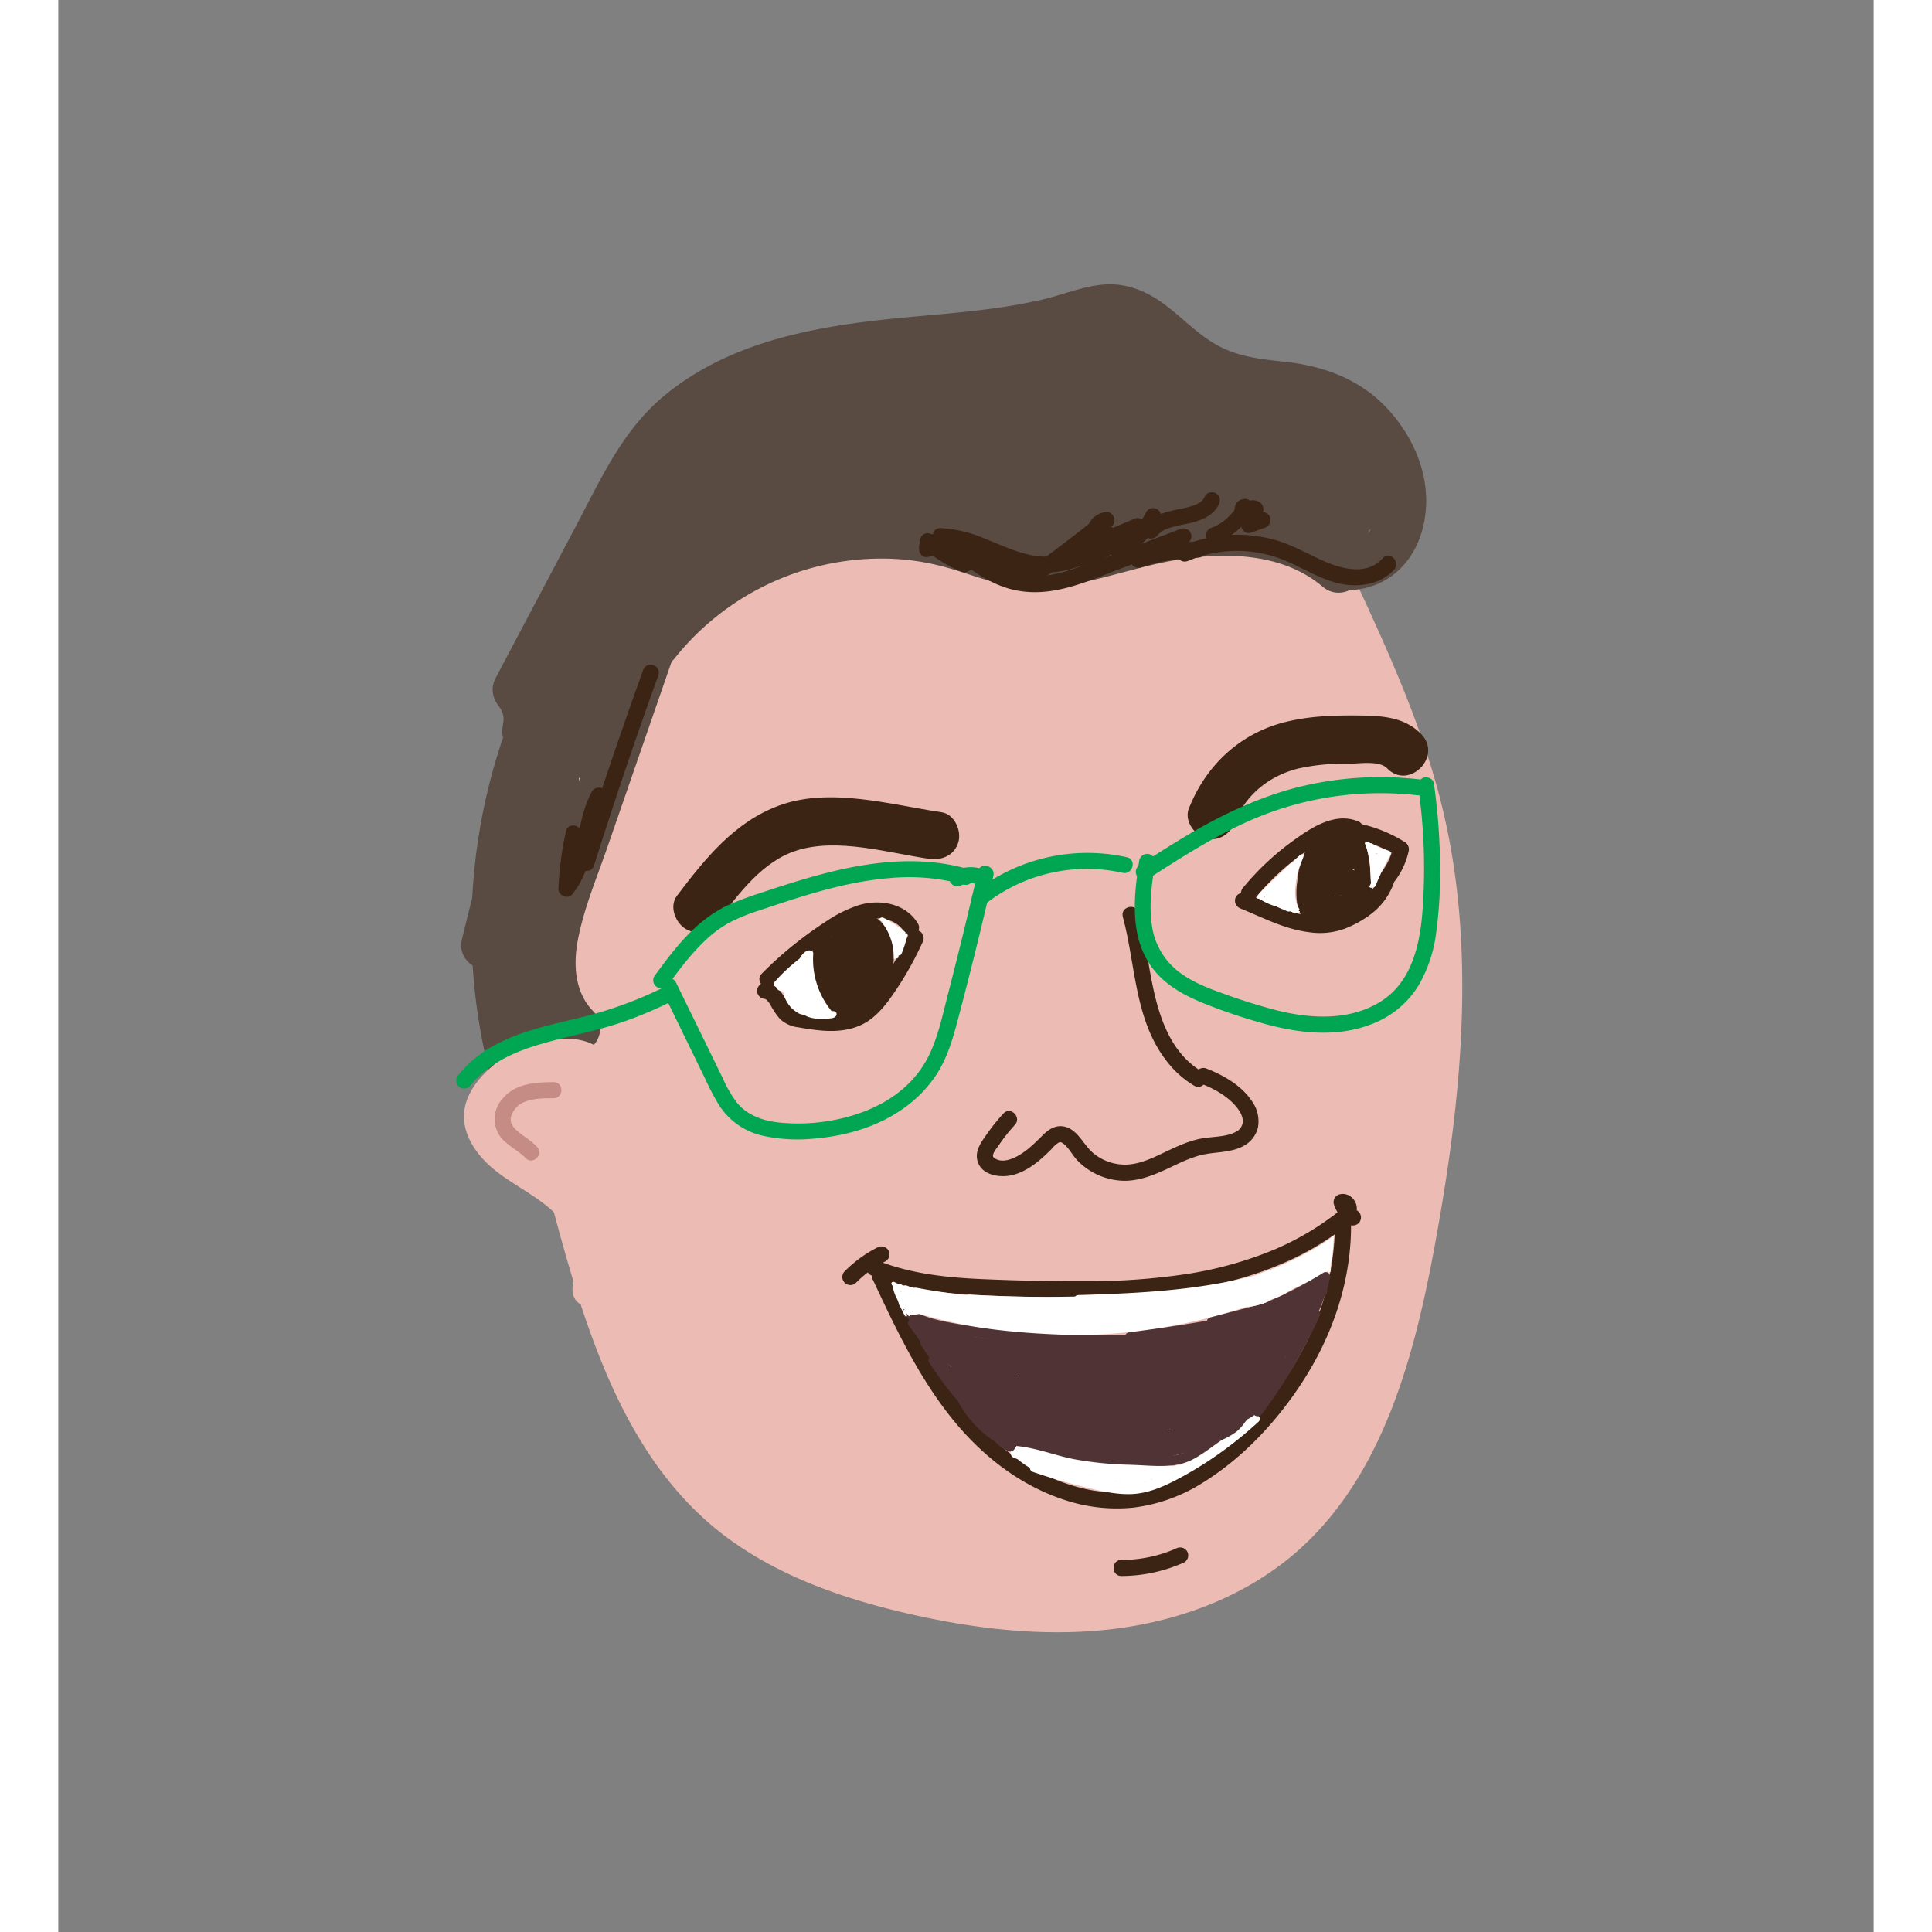 <svg width="150px" height="150px" aria-hidden="true" focusable="false" id="Layer_4" data-name="Layer 4" xmlns="http://www.w3.org/2000/svg" viewBox="0 0 563.8 600"><rect x="0" y="0" width="563.8" height="600" fill="#808080" stroke="none"/><defs><style>.cls-1{fill:#ecbcb4;}.cls-2{fill:#594a42;}.cls-3{fill:#3c2415;}.cls-4{fill:#c58c85;}.cls-5{fill:#00a651;}.cls-6{fill:#fff;}.cls-7{fill:#503335;}</style></defs><path class="cls-1" d="M427.49,386.76c-6.44,35.08-16.33,72.18-43.3,95.51C368.28,496,347.64,503.62,326.74,506s-42.12-.14-62.62-4.83c-22-5.05-44-12.88-61.27-27.51-25.84-22-37.53-56-46.61-88.66-13.44-48.36-23.56-100.43-7.93-148.13a142.58,142.58,0,0,1,12.24-27.2l-3.73,3.84c7.55-17.25,15.3-34.82,27.87-48.85,20.09-22.41,50.65-33.28,80.69-35.17s60,4.28,89.25,11.24c12.16,2.89,24.93,6.27,33.75,15.12,5.67,5.69,9.17,13.13,12.56,20.41,11.39,24.47,22.86,49.15,29.09,75.41C440.51,295.82,435.69,342.14,427.49,386.76Z"/><path class="cls-2" d="M191.05,204.92a82.17,82.17,0,0,1,65.58-31.45,73.56,73.56,0,0,1,17.89,2.41c7.74,2,15.08,5.29,23.07,6.31,16.09,2.06,32.37-5.16,48-8s34.19-2.88,47.06,8c7.33,6.19,18-4.37,10.6-10.61-12.26-10.38-27.95-14.51-43.85-14a142.21,142.21,0,0,0-27,4c-8.54,2-17.17,5-25.91,5.83s-16.8-2.73-25.07-5.22a91.59,91.59,0,0,0-21.23-3.66,95.71,95.71,0,0,0-41.36,7.15,93.26,93.26,0,0,0-38.41,28.57c-2.51,3.22-3.08,7.46,0,10.61,2.56,2.62,8.12,3.19,10.6,0Z"/><path class="cls-2" d="M177,198.63l-23.43,67.69c-6.56,19-14.2,41.84,2,58.33v-10.6l-10.65,11.22L154,324.1a4.68,4.68,0,0,1-2.31-2.44,7.68,7.68,0,0,0-8.47-3.45c-7,1.52-11.76,9.47-8.94,16.29,3.57,8.67,17,5.65,14.46-4a170,170,0,0,1,8.17-108.87c2.61-6.18-5.88-11.69-11-8.47s-7.4,7.51-8,13.34c-.82,8.36,13.16,10.29,14.73,2,1.41-7.45-.27-13.68-5-19.55l1.17,9.09L168.4,181c6.28-11.89,11.95-24.5,19.48-35.66,12.13-18,33.73-25.51,54.16-29.15,12.5-2.22,25.22-2.91,37.83-4.19a236,236,0,0,0,40.5-7.47c5.43-1.53,9.16-1.65,13.87,1.65s8.46,7.48,13.06,10.77a54,54,0,0,0,15.58,7.61c6.51,2,13.27,2,19.95,3,11.1,1.61,21,8.55,25.25,19.13a20.92,20.92,0,0,1,1.08,13.94c-.85,2.88-2.77,7.11-6.26,7.51-4,.46-7.5,3.12-7.5,7.5,0,3.7,3.45,8,7.5,7.5,12-1.36,19.69-10.59,21.5-22.24,1.85-11.89-2.63-23.49-10.31-32.52-8.55-10.05-20.18-14.61-33-16-7.1-.78-13.92-1.42-20.38-4.75-6.15-3.18-10.76-8.14-16.16-12.34-4.73-3.66-9.86-6.36-15.9-6.9-7.79-.68-15.46,2.88-22.91,4.62-14.67,3.43-29.73,4.31-44.68,5.77-25.94,2.53-52.86,7.25-73.4,24.56-12.24,10.32-19,25-26.29,38.89l-25.52,48.29c-1.71,3.24-1,6.37,1.17,9.09a6.18,6.18,0,0,1,1.14,4.95l14.73,2a.56.56,0,0,1,.54-.39l-11-8.47a183.33,183.33,0,0,0-8.17,116.84l14.46-4a24.82,24.82,0,0,1-1.53,2.16l-8.47-3.45a19.8,19.8,0,0,0,7.69,7.82,7.64,7.64,0,0,0,9.09-1.17l10.65-11.23a7.63,7.63,0,0,0,0-10.6c-5.75-5.86-6.26-14.4-4.8-22.09,1.89-10,6-19.62,9.29-29.17l20.82-60.17c3.17-9.14-11.32-13.07-14.46-4Z"/><path class="cls-2" d="M181.85,188.57a168.44,168.44,0,0,0,30.88-34.71c4.07-6.05-4.17-14.64-10.26-10.26a164.33,164.33,0,0,0-42.39,44.31L173,195.48l16.26-37-13.71-5.78a49.75,49.75,0,0,1-9.18,17l12.54,7.29A136.39,136.39,0,0,1,193,142.93l-13-7.57L169.18,160.1c-3.24,7.35,5.32,15.56,11.78,9.09a162.76,162.76,0,0,0,21.06-26c4.35-6.65-4-13.48-10.26-10.26-6,3.11-7,12-1.38,16.08,6.56,4.78,14.93-.84,14.88-8.36,0-7.27-10.36-10.44-14-3.78-9,16.56-23.58,28.9-34.84,43.82-11.45,15.17-19.14,33.94-14.66,53.07,1.3,5.51,8.7,7.25,12.54,3.31a174.3,174.3,0,0,0,36.14-55L176,178c-7.49,18.06-13.77,36.57-17.29,55.85l14.47,4a300.53,300.53,0,0,0,4.41-41.9c.3-9-11.85-9.42-14.73-2l-17.74,45.74,14.46,4q5-27,7.69-54.25c.84-8.57-12.55-9.95-14.74-2q-14.28,51.95-27.17,104.24c-2,8.19,9.29,13.21,13.71,5.78,10.59-17.81,14.1-38.17,17.14-58.36l-14.73-2a419.85,419.85,0,0,1-3,81l14.73,2L155,279c.45-10.83-1.41-25.09,5.47-34.25L146.71,243l1.65,9.09c1.72,9.48,16.18,5.46,14.47-4L161.18,239c-1.29-7.08-10.28-6.37-13.71-1.79-7.94,10.57-6.84,25.39-7.36,37.91l-1.87,45c-.34,8.27,13.57,10.47,14.73,2a438.66,438.66,0,0,0,3.51-84.94c-.46-7.9-13.41-10.83-14.74-2C138.91,254,136,273.28,126.12,289.9l13.7,5.78Q152.7,243.38,167,191.44l-14.73-2q-2.51,25.29-7.15,50.26c-1.78,9.58,11,13,14.46,4L177.32,198l-14.73-2a272.56,272.56,0,0,1-3.88,37.92c-1.65,9.42,12.73,13.5,14.47,4,3.52-19.27,9.79-37.78,17.29-55.84,1.56-3.77-1.7-8.22-5.24-9.23-4.31-1.23-7.68,1.52-9.23,5.24a154.76,154.76,0,0,1-32.28,48.4l12.54,3.31c-3.9-16.64,5.88-32.94,16.17-45.23,11-13.1,23.57-24.94,31.81-40.1l-14-3.79v1.14l1-3.78,1-1.2L198,136l3.25,3.51v4l-2,2.33-10.26-10.26a144.55,144.55,0,0,1-18.72,23l11.78,9.08L193,142.93c3.79-8.62-8-16.13-13-7.57a151.69,151.69,0,0,0-15.59,37.74c-1.78,6.79,7.53,13.3,12.54,7.29a68.7,68.7,0,0,0,13-23.66c2.49-7.94-10.24-13.66-13.71-5.78l-16.26,37c-3.82,8.68,7.58,15.85,12.95,7.57a145.29,145.29,0,0,1,37-38.93l-10.26-10.26A154.32,154.32,0,0,1,171.24,178c-7.38,6.25,3.28,16.81,10.61,10.61Z"/><path class="cls-2" d="M224.78,134.15a142.27,142.27,0,0,0-29.05,28.73c-5.3,7,5.83,14.74,11.78,9.09l11.21-10.65c6.29-6-1.72-15.83-9.09-11.78a210,210,0,0,0-21.49,13.51c-6.4,4.6-17.12,10.74-10.15,19.78,5.77,7.48,14.35,3.92,20.92,0l23.84-14.37-7.57-13a53.31,53.31,0,0,1-20.1,8l5.78,13.71a108.21,108.21,0,0,1,56.33-12.41l-2-14.74a31.21,31.21,0,0,1-13.62,1v15q32.54-1.22,65.08-.23c8.24.25,10.49-13.55,2-14.74l-39.17-5.45v14.46l11.22-4.45c3.12-1.24,5.51-3.67,5.51-7.23,0-3-2.3-6.75-5.51-7.23l-14.83-2.25,4.49,11,4.54-8.2a7.58,7.58,0,0,0-6.47-11.29l-34.34-1.34-16.67-.66-7.85-.31c-1.38-.05-2.79-.16-4.17-.15-2,0-.81-1.09-.24.24L204,137.29a16.77,16.77,0,0,1,9.77-4.43l-4-14.47-5.36,1.9c-7.46,2.65-7,15.41,2,14.74a173.09,173.09,0,0,0,50.51-11.37c8.77-3.44,5.41-17.44-4-14.46l-16.4,5.19c-7.69,2.43-6.82,15.4,2,14.73l40.26-3.06c9.55-.72,9.66-15.67,0-15l-22.06,1.53v15a47,47,0,0,1,15.46,1.35V114.48l-24.11,7.64c-5.48,1.73-8.15,11-1.79,13.7l9.25,3.94,1.79-13.71c-9.61,3.82-19,8-28.28,12.7-6.18,3.12-3.87,11.72,1.79,13.71l8.37,2.93V140.93a55.34,55.34,0,0,1-16,.27l2,14.73L245,152.26l-4-14.46-4.89,1.29c-8.28,2.18-6.41,14.53,2,14.73l30.6.71v-15l-33.82.36-15.91.17c-2.83,0-5.71.25-8.54.08-.09,0-1.49-.13-1.54-.12-1.43.43-.65-2,.19,1.09l-1.92,7.29c1.88-2.38,6.64-2,9.74-2.31q6.9-.69,13.81-1.31,14.79-1.34,29.62-2.36,29.64-2,59.36-2.84v-15L296,127.67c-4,.52-7.5,3.08-7.5,7.5,0,3.7,3.45,8,7.5,7.5,9.21-1.06,17.23,3.9,25.47,7.27a110.93,110.93,0,0,0,28,7.09l-2-14.73a480.1,480.1,0,0,0-55.05,14.94c-7.54,2.54-6.9,15.56,2,14.74a54.36,54.36,0,0,0,28.3-10.55c5-3.8,4.83-11.67-1.79-13.71A277.65,277.65,0,0,0,275.43,138l2,14.74a75,75,0,0,1,25.7-5.23v-15c-1.67.06-2.48,0-3.69-1.2l1.93,7.29A36,36,0,0,1,316.19,119c6.52-4.24,3.54-13.29-3.79-14a178.23,178.23,0,0,0-39.45.68c-9.31,1.19-9.95,14.68,0,15,6.82.21,12.69,5.44,19.27,7,7.27,1.69,14.09-.23,20.43-3.86,4.34-2.49,9.82-7.89,15.16-7.62,3.06.16,6,3,8.4,4.62a50.54,50.54,0,0,0,11.11,5.47c7.71,2.78,15.92,3.7,23.86,5.57a65.31,65.31,0,0,1,22.23,9.73,47.72,47.72,0,0,1,8.57,7.29c1.3,1.45.91,1.95,2.11.77a4.79,4.79,0,0,1-2.45.9c-7.24,1.27-15.79-1.31-23-2.22-20.79-2.63-41.94-4-62.35,1.78-7.86,2.24-6.7,15.43,2,14.73a283.87,283.87,0,0,1,78.22,4.37l-3.31-12.54a11.88,11.88,0,0,0-2,15.62c3.32,4.61,9.72,5,12.95,0,4.69-7.28,3.92-16.69-.73-23.82S390.79,137.32,383,134.36c-18.3-6.91-37.82-9.74-57.06-12.59-4-.6-8,1-9.23,5.24-1,3.64,1.26,8.49,5.24,9.23a99.88,99.88,0,0,1,23.15,7c3.71,1.68,8,1,10.26-2.69,1.95-3.26.95-8.51-2.69-10.26a69.43,69.43,0,0,1-19.87-14.16L323.68,128l47.84,26.44,3.78-14a118,118,0,0,1-26.06-3.3v14.47l11.1-3.59a7.6,7.6,0,0,0,1.79-13.71A177.37,177.37,0,0,0,313,112.18c-7.06-2-12.87,7.36-7.3,12.53,5.19,4.82,11.3,5.94,17.74,8.24,2.63.94,8,4.56,3.6,7.63-7.83,5.52-.34,18.53,7.57,12.95,8.45-6,11.61-17.5,5.62-26.44-2.89-4.31-7.42-6.71-12.19-8.4-3.83-1.35-8.67-1.74-11.73-4.59L309,126.64a164.11,164.11,0,0,1,45.53,20.6l1.8-13.7-11.11,3.58c-6.74,2.18-7.52,12.65,0,14.47a137.2,137.2,0,0,0,30.05,3.83c7.37.12,10.3-10.38,3.79-14L331.25,115c-7.41-4.1-15.13,5.6-9.08,11.78a81.36,81.36,0,0,0,22.9,16.5l7.57-12.95a115.45,115.45,0,0,0-26.73-8.57l-4,14.47c9.28,1.37,80.94,10.4,69.3,28.46h12.95a13.14,13.14,0,0,1-.35,2.56c4.2-3.53,2-11.48-3.31-12.54a298.8,298.8,0,0,0-82.21-4.9l2,14.73c20.3-5.78,41.46-3.46,62.07-.77,8.24,1.08,17.35,3.45,25.49.59,8.44-3,13.14-11.48,9.14-20-3.82-8.12-13.33-14.53-20.9-18.84-8.29-4.73-17.24-7.52-26.55-9.37s-18.45-3.33-26.43-8.79c-7.37-5-14.8-7.94-23.59-4.65-6.93,2.6-13.48,10-20.95,10.64-3.88.31-7.7-2.15-11.09-3.71-4.74-2.17-9.27-3.81-14.53-4v15A178.23,178.23,0,0,1,312.4,120l-3.79-14a52.29,52.29,0,0,0-21.72,28.52,7.45,7.45,0,0,0,1.93,7.3,19.08,19.08,0,0,0,14.3,5.6c9.6-.4,9.69-15.23,0-15a87.55,87.55,0,0,0-29.68,5.76c-8.18,3.16-6.43,13.62,2,14.73a254.66,254.66,0,0,1,41.46,9.23l-1.79-13.71a40.23,40.23,0,0,1-20.73,8.5l2,14.73a475.88,475.88,0,0,1,55-14.94c3.65-.76,5.84-4.77,5.38-8.23-.54-4-3.6-6-7.37-6.51a98.17,98.17,0,0,1-27.12-7.93c-8.39-3.73-16.95-7.51-26.35-6.43v15l23.8-3.09c4-.52,7.5-3.07,7.5-7.5a7.59,7.59,0,0,0-7.5-7.5q-28.72.8-57.38,2.71c-18.13,1.22-36.64,2.06-54.61,4.82-6.75,1-15.45,5.89-12.8,14,2.25,6.91,9.62,8.88,16.11,9,19.19.42,38.5-.41,57.69-.62,9.66-.1,9.66-14.78,0-15l-30.6-.71,2,14.73,4.89-1.29c9.46-2.49,5.38-16.19-4-14.46l-19.89,3.67c-3.66.67-5.83,4.83-5.37,8.23.53,4,3.59,6.06,7.36,6.5a68.31,68.31,0,0,0,20-.81c7.9-1.39,6.32-12.24,0-14.46L234.81,138l1.8,13.71c8.07-4.08,16.29-7.84,24.7-11.19,5.13-2,8.43-10.88,1.79-13.71l-9.25-3.93-1.79,13.71,24.11-7.64c6.86-2.17,7.4-12.54,0-14.46a60.18,60.18,0,0,0-19.45-1.89c-9.57.68-9.65,15.67,0,15l22.06-1.53v-15l-40.26,3.06,2,14.73,16.4-5.19-4-14.46A160.26,160.26,0,0,1,206.4,120l2,14.73,5.35-1.9c9.28-3.29,5.45-15.84-4-14.47a30.05,30.05,0,0,0-16.4,8.29c-2.64,2.51-2.49,6-1.17,9.09,2.31,5.36,8.15,6.8,13.43,7.19,6.84.51,13.75.54,20.61.81l42.18,1.65-6.48-11.28-4.55,8.19c-2.1,3.8-.49,10.27,4.49,11l14.82,2.25V141.14l-11.22,4.45c-3.12,1.24-5.51,3.67-5.51,7.23,0,3,2.3,6.79,5.51,7.23l39.17,5.46,2-14.73q-32.53-1-65.08.23c-9.94.38-9.31,13.76,0,15a41.83,41.83,0,0,0,17.61-1.49c8.23-2.46,6.43-14.33-2-14.73a123.49,123.49,0,0,0-63.91,14.45c-7.93,4.22-2.15,15.16,5.78,13.71a64.2,64.2,0,0,0,23.69-9.52c8-5.25.77-18-7.57-13l-14.8,8.92-6.57,4c-1.37.82-2.74,1.66-4.12,2.47-.48.3-1,.6-1.48.88-1.42.57-.88,1.16,1.6,1.78l1,3.78-.08-1.15-2.2,5.31a201.06,201.06,0,0,1,28.64-18.94l-9.08-11.78L196.9,161.36l11.78,9.09a118.22,118.22,0,0,1,23.67-23.35c3.28-2.43,4.85-6.47,2.69-10.26-1.84-3.23-7-5.09-10.26-2.69Z"/><path class="cls-2" d="M301.19,120.48A46.59,46.59,0,0,1,283,119.3c-9.33-2.54-13.31,11.93-4,14.46a57.77,57.77,0,0,0,22.2,1.72c4-.49,7.5-3.1,7.5-7.5,0-3.67-3.45-8-7.5-7.5Z"/><path class="cls-2" d="M296,169.83c11-2,22.43-5.51,28.31-15.83,4.79-8.4-8.16-16-12.95-7.57-3.73,6.54-12.6,7.71-19.35,8.94-9.49,1.72-5.47,16.18,4,14.46Z"/><path class="cls-2" d="M307.62,171.44a52.5,52.5,0,0,0,23.74-22c4.76-8.41-8.19-16-12.95-7.57a39.18,39.18,0,0,1-18.36,16.61c-3.68,1.68-4.59,7-2.69,10.26,2.22,3.78,6.56,4.38,10.26,2.69Z"/><path class="cls-2" d="M305,169.87a42.66,42.66,0,0,0,30.4-23.21c4.17-8.66-8.76-16.27-12.95-7.57A28.77,28.77,0,0,1,301,155.41c-9.49,1.73-5.47,16.19,4,14.46Z"/><path class="cls-2" d="M328.69,160.06l13.16-4.37a7.66,7.66,0,0,0,5.24-9.22c-1-3.76-5.36-6.52-9.23-5.24l-13.16,4.36a7.68,7.68,0,0,0-5.24,9.23c1,3.76,5.37,6.52,9.23,5.24Z"/><path class="cls-3" d="M157.65,258.18A103.88,103.88,0,0,0,155.32,276c-.09,2.06,2.87,3.44,4.26,1.77,3.5-4.21,5.08-9.32,6.18-14.6,1.06-5,1.78-10.29,4.28-14.86l-4.65-1.26a132.88,132.88,0,0,1-3.81,20.35c-.83,3.12,3.86,4.39,4.83,1.32q9.38-29.76,20-59.13a2.5,2.5,0,0,0-4.83-1.33q-10.58,29.35-20,59.14l4.83,1.32a141,141,0,0,0,4-21.67c.26-2.52-3.53-3.33-4.66-1.26-2.54,4.64-3.52,9.81-4.56,14.94-.95,4.69-2,9.73-5.12,13.5l4.27,1.77a96.56,96.56,0,0,1,2.15-16.5c.69-3.14-4.13-4.48-4.82-1.33Z"/><path class="cls-3" d="M270.4,172.91c4.9-1.66,9.53,1.55,13.41,4.19,4.42,3,9,5.46,14.38,6.37,11.54,2,22.29-3.34,32.83-7.29L350.08,169a2.56,2.56,0,0,0,1.75-3.07,2.51,2.51,0,0,0-3.07-1.75c-11.08,4.15-22.08,8.57-33.27,12.41-5,1.73-10.21,2.88-15.55,2.09s-9.61-3.23-14-6.19c-4.91-3.33-10.83-6.49-16.9-4.44-3,1-1.73,5.85,1.33,4.82Z"/><path class="cls-3" d="M303.52,181.37q12.14-8.72,23.77-18.1c1.64-1.32.31-4.45-1.77-4.26a6.66,6.66,0,0,0-6,8c.45,2.38,4.38,2.4,4.82,0,.32-1.78-.55-3.49-2.48-3.68a4.5,4.5,0,0,0-4,1.91c-.81,1.14-1.5,2.33-2.41,3.39a28.54,28.54,0,0,1-3.56,3.48l4.18,2.43a6,6,0,0,1,3.12-3.42l-3.68-2.82a3.91,3.91,0,0,1-1.27,2.35c-2.06,1.88.7,5.61,3,3.93l9.54-6.89-3.42-.9c0-.07-.46.45.05-.22-1.53,2-.16,4.65,2.43,4.18l3.91-.7-3.16-2.41-.32,2.93a2.51,2.51,0,0,0,3.17,2.41,23.38,23.38,0,0,0,12.76-11.43l-4.57-1.92-.64,4.47a2.62,2.62,0,0,0,1.15,2.82,2.49,2.49,0,0,0,3-.39,7.42,7.42,0,0,1,3.81-2.53c1.89-.62,3.85-1,5.78-1.38,3.81-.83,7.91-2.23,9.69-6a2.57,2.57,0,0,0-.9-3.42,2.53,2.53,0,0,0-3.42.9,4,4,0,0,1-1.28,1.74c-.3.27,0,0-.18.14l-.54.33c-.21.12-1,.49-.81.42a29.34,29.34,0,0,1-5.32,1.4c-3.73.78-7.88,1.74-10.37,4.9l4.18,2.43.64-4.47A2.53,2.53,0,0,0,341,158a2.49,2.49,0,0,0-3.13,1,18.29,18.29,0,0,1-9.77,9.13l3.16,2.41.32-2.93c.19-1.76-1.74-2.66-3.17-2.41l-3.91.7,2.44,4.18a5.3,5.3,0,0,0,.73-5.84,2.5,2.5,0,0,0-3.42-.9l-9.55,6.89,3,3.92a8.3,8.3,0,0,0,2.56-4.55,2.53,2.53,0,0,0-3.67-2.82,11,11,0,0,0-5.41,6.4,2.5,2.5,0,0,0,1.15,2.82,2.61,2.61,0,0,0,3-.39,28.82,28.82,0,0,0,4.08-4.11c.66-.81,1.28-1.64,1.86-2.51.13-.2.49-1,.66-1-.44.38-.48.46-.12.22-.53.32-1.1.17-1.71-.44l-.65-1.1,0,.16v-1.33l0,.2h4.82a1.67,1.67,0,0,1,1.23-1.66l-1.77-4.27q-11.13,9-22.75,17.31a2.57,2.57,0,0,0-.9,3.42,2.52,2.52,0,0,0,3.42.9Z"/><path class="cls-3" d="M327.92,165.32a24.43,24.43,0,0,1-17.54,6.07l1.27,4.66,24.86-10.5-3-3.93c-2.71,3-6.28,4.91-10,6.47a66.27,66.27,0,0,1-13,4.43c-8.09,1.58-15.73-2.49-23-5.34A40.13,40.13,0,0,0,274,164c-3.22-.08-3.22,4.92,0,5,8.36.22,15.76,4.95,23.57,7.34a29.29,29.29,0,0,0,13.14,1.17c4.76-.72,9.33-2.65,13.76-4.48,4.61-1.9,9.15-4.14,12.54-7.9a2.5,2.5,0,0,0,.2-3.28,2.56,2.56,0,0,0-3.23-.65l-24.86,10.5a2.52,2.52,0,0,0-1.15,2.83,2.59,2.59,0,0,0,2.41,1.83,29.5,29.5,0,0,0,21.08-7.54c2.4-2.14-1.14-5.67-3.54-3.53Z"/><path class="cls-3" d="M270.43,172.09c4.81-1.91,9.68.85,14,2.92A41.33,41.33,0,0,0,301,179.6c2.87.13,3.33-4.13.66-4.91l-31-9c-2.77-.81-4.3,3.08-1.92,4.56l11.42,7.14,1.92-4.57a38,38,0,0,1-8.38-4.87,2.51,2.51,0,0,0-3.42.89,2.56,2.56,0,0,0,.9,3.42,41.92,41.92,0,0,0,9.57,5.38,2.47,2.47,0,0,0,2.95-1.44,2.53,2.53,0,0,0-1-3.13l-11.42-7.13-1.93,4.57,31,9,.67-4.92a31.47,31.47,0,0,1-8.44-1.52,62.49,62.49,0,0,1-7.54-3.32c-4.89-2.34-10.49-4.63-15.88-2.49a2.58,2.58,0,0,0-1.75,3.07,2.52,2.52,0,0,0,3.08,1.75Z"/><path class="cls-3" d="M351.07,174.11a38.75,38.75,0,0,1,26.28-1.35c8.61,2.61,16,9,25.31,9,4.51,0,9.14-1.42,12.19-4.87,2.13-2.4-1.4-5.95-3.54-3.54-5.48,6.2-14.74,2.73-20.89-.31-4.17-2-8.29-4.2-12.79-5.43a43.45,43.45,0,0,0-13.76-1.48,44.59,44.59,0,0,0-15.33,3.63,2.51,2.51,0,0,0-.89,3.42,2.57,2.57,0,0,0,3.42.9Z"/><path class="cls-3" d="M353.85,168.2a63.89,63.89,0,0,0-19.05,3.25,2.57,2.57,0,0,0-1.75,3.08,2.52,2.52,0,0,0,3.07,1.74,59.43,59.43,0,0,1,17.73-3.07,2.5,2.5,0,0,0,0-5Z"/><path class="cls-3" d="M359.59,168.66a21.34,21.34,0,0,0,10.76-8.92,3.49,3.49,0,0,0,.71-2.74,2.8,2.8,0,0,0-1.93-2,3.17,3.17,0,0,0-3.71,2.33,3.11,3.11,0,0,0,3.17,3.79,5.17,5.17,0,0,0,2.27-.65l.32-.18q.36-.18-.06,0c.28-.07.25-.09-.09,0a1.74,1.74,0,0,1-1-.43l-.39-3a25.45,25.45,0,0,0-2.27,5.48c-.48,1.73,1.25,3.73,3.08,3.08l4.2-1.51a2.56,2.56,0,0,0,1.75-3.08,2.53,2.53,0,0,0-3.08-1.74l-4.2,1.51,3.07,3.07a16.86,16.86,0,0,1,1.77-4.28,2.57,2.57,0,0,0-.39-3,3.65,3.65,0,0,0-3.71-.85,8.13,8.13,0,0,0-1.44.65c-.34.19-.13,0,.14,0l1.5,2.91a1.85,1.85,0,0,1-1.63.88l-1.26-.34-.36-.28-.65-1.11.05.12.25-1.93c-.26.48-.53.95-.82,1.4l-.39.58-.28.38c.16-.2.15-.18,0,0a19.67,19.67,0,0,1-2.09,2.19l-.52.46-.37.29c.17-.13.19-.14.05,0-.41.3-.83.58-1.25.85s-.94.55-1.42.79l-.63.3c-.27.12-.29.13-.05,0l-.43.17a2.5,2.5,0,1,0,1.33,4.82Z"/><path class="cls-3" d="M365.54,255.05c3.38-8.48,10.87-14.22,19.57-16.38a64.71,64.71,0,0,1,15.46-1.47c3.19,0,9.66-1.13,12.12,1.41,6.72,6.95,17.32-3.66,10.6-10.61-4.92-5.09-11.58-5.68-18.3-5.78-8-.11-16.09.05-23.87,2-14.15,3.52-24.71,13.46-30,26.86-1.51,3.79,1.65,8.2,5.24,9.23,4.25,1.21,7.73-1.5,9.22-5.24Z"/><path class="cls-3" d="M205.07,285.78c6.36-8.4,13.76-18.36,24.26-21.65,12.7-4,28.2.69,41,2.58,4,.6,8-1,9.22-5.23,1-3.53-1.23-8.64-5.24-9.23-15.93-2.36-34.69-7.86-50.4-2.1-13.93,5.1-23.12,16.61-31.79,28.06-2.47,3.25-.49,8.35,2.69,10.26,3.82,2.29,7.83.52,10.26-2.69Z"/><path class="cls-3" d="M330.61,284.78c4,14.84,3.59,31.55,13.28,44.32a30.8,30.8,0,0,0,8.89,8.09c2.78,1.64,5.3-2.68,2.52-4.32-12.37-7.29-14.91-23-17.1-36a137.26,137.26,0,0,0-2.77-13.46c-.84-3.1-5.67-1.78-4.82,1.33Z"/><path class="cls-3" d="M293.5,345.82a63.33,63.33,0,0,0-5.09,6.34c-1.54,2.19-3.47,4.7-3.11,7.53.67,5.21,6.94,6.26,11.12,5.21,4.75-1.2,8.6-4.62,12-8a8.87,8.87,0,0,1,2.29-2.08c.58-.25.91,0,1.43.35,1.69,1.31,2.72,3.39,4.15,5a20.66,20.66,0,0,0,13,6.43c5,.56,9.85-1.21,14.34-3.26,4.27-1.95,8.42-4.24,13.12-5,3.8-.61,8.06-.56,11.55-2.57a8.77,8.77,0,0,0,4.28-5.68,10.7,10.7,0,0,0-1.83-8.05c-3.3-5-9-8.21-14.45-10.3a2.53,2.53,0,0,0-3.08,1.75,2.57,2.57,0,0,0,1.75,3.08c4,1.52,8.26,3.9,11,7.29,1,1.26,2.06,3,1.87,4.72a3.79,3.79,0,0,1-2.28,3c-2.74,1.45-6.64,1.4-9.79,1.87-4.34.65-8.33,2.57-12.26,4.43-3.67,1.75-7.55,3.63-11.69,3.79a15.42,15.42,0,0,1-10.6-3.73c-2.91-2.55-4.6-7.08-8.69-8.05-2.54-.6-4.73.65-6.49,2.37-1.52,1.48-3,3-4.63,4.35-2.51,2.09-7.39,5.24-10.57,3.11-.41-.28-.6-.47-.57-.82.1-1.13,1.27-2.41,1.87-3.32a53,53,0,0,1,4.94-6.23c2.17-2.37-1.36-5.92-3.54-3.54Z"/><path class="cls-3" d="M254.36,387.42a39.27,39.27,0,0,0-10.14,7.4,2.5,2.5,0,1,0,3.54,3.54c.69-.7,1.41-1.37,2.15-2,.36-.31.73-.61,1.1-.91a2.78,2.78,0,0,0,.27-.21c-.45.42-.16.13,0,0l.61-.45a38,38,0,0,1,5-3.07,2.52,2.52,0,0,0,.9-3.42,2.56,2.56,0,0,0-3.42-.89Z"/><path class="cls-3" d="M252.85,396.21c10.17,4.07,21.17,5.38,32,5.94,11.4.58,22.86.82,34.28.74,21.64-.13,43.66-2.42,63.52-11.61a86.32,86.32,0,0,0,14.57-8.52c2.24-1.64,5.17-3.41,5.91-6.26.83-3.17-2-6.41-5.24-5.58a2.53,2.53,0,0,0-1.75,3.08,12.31,12.31,0,0,0,4.66,6.24,2.5,2.5,0,0,0,2.53-4.32,6.51,6.51,0,0,1-2.36-3.25l-1.75,3.07c3.81-1-.65-.12-.8-.14.32,0-.26-.22-.13-.28-.11.05-.3.44-.39.54a16.24,16.24,0,0,1-2.52,2.07c-1.86,1.4-3.79,2.71-5.76,3.93a89,89,0,0,1-12.19,6.3,117.6,117.6,0,0,1-27,7.5,206.31,206.31,0,0,1-31.8,2.24c-10.57.05-21.17-.2-31.73-.66-11.14-.48-22.33-1.68-32.76-5.85a2.51,2.51,0,0,0-3.08,1.74,2.57,2.57,0,0,0,1.75,3.08Z"/><path class="cls-3" d="M253.05,397.59c6.69,14.3,13.49,28.71,23.17,41.27,9.31,12.08,21.38,22,36,26.86a51.39,51.39,0,0,0,21.59,2.49,52.1,52.1,0,0,0,21.62-7.74c12.8-7.91,23.61-19.66,31.61-32.32s13.21-27,14.25-42c.13-1.8.19-3.6.19-5.41,0-3.21-5-3.22-5,0a82.94,82.94,0,0,1-10.88,40,101.29,101.29,0,0,1-28,32.21A53.75,53.75,0,0,1,338,462.46a43.76,43.76,0,0,1-20.1-.31c-13.89-3.36-25.81-12-34.95-22.82-9.87-11.63-16.75-25.47-23.22-39.18q-1.2-2.53-2.39-5.08a2.53,2.53,0,0,0-3.42-.9,2.57,2.57,0,0,0-.9,3.42Z"/><path class="cls-3" d="M330.15,489.44a47.86,47.86,0,0,0,19.54-4.23,2.52,2.52,0,0,0,.89-3.42,2.56,2.56,0,0,0-3.42-.9,41.81,41.81,0,0,1-17,3.55c-3.21,0-3.22,5,0,5Z"/><path class="cls-1" d="M177.77,350.92c-.24-5.36-.68-10.8-2.62-15.8s-5.6-9.56-10.62-11.44a20.63,20.63,0,0,0-8-1.08,35.73,35.73,0,0,0-24.61,11.22c-3,3.21-5.44,7.16-5.86,11.53-.69,7,3.92,13.51,9.39,17.94s12,7.52,17.29,12.1,9.6,11.44,8.32,18.36c-.38,2.05-1.22,4-1.36,6.07s.67,4.44,2.59,5.21a6.2,6.2,0,0,0,3.57,0,31.51,31.51,0,0,0,12.6-5.78"/><path class="cls-3" d="M222,305.9a108.22,108.22,0,0,1,21.12-16.77c3.41-2.05,7.24-4,11.32-3.92,3.18,0,6.5,1.29,8.19,4.1s6,.24,4.32-2.52c-3.76-6.25-11.77-7.67-18.34-5.69a41.12,41.12,0,0,0-10.43,5.23,118.46,118.46,0,0,0-9.66,7,113.39,113.39,0,0,0-10.05,9.05c-2.27,2.3,1.27,5.83,3.53,3.54Z"/><path class="cls-3" d="M219.54,310.23c-.36-.05.08,0,.11.07-.28-.2,0,0,.09.06s.38.27.11.05a4.21,4.21,0,0,1,.37.36,7.75,7.75,0,0,1,1.06,1.51,21.62,21.62,0,0,0,2.91,4.23,10,10,0,0,0,5.69,2.54c2.41.42,4.84.81,7.28,1,4.6.38,9.44-.07,13.5-2.44s6.94-6.34,9.53-10.2a103.34,103.34,0,0,0,8.23-14.8,2.57,2.57,0,0,0-.9-3.42,2.51,2.51,0,0,0-3.42.9,103.62,103.62,0,0,1-6.83,12.66c-2.2,3.46-4.56,7.3-7.93,9.76s-7.78,2.88-12,2.56c-2.14-.17-4.26-.52-6.37-.89a9,9,0,0,1-2.47-.62,3.52,3.52,0,0,1-1.23-1.07c-1-1.3-1.65-2.83-2.64-4.15a7.18,7.18,0,0,0-5.12-3.12c-1.34-.18-2.5,1.28-2.5,2.5a2.56,2.56,0,0,0,2.5,2.5Z"/><path class="cls-3" d="M371.55,279.17a77,77,0,0,1,14.94-14.08c4.32-3.11,10.05-7.47,15.63-5.27a2.5,2.5,0,1,0,1.33-4.82c-6.69-2.64-13.61,1.58-18.9,5.35A83,83,0,0,0,368,275.63a2.57,2.57,0,0,0,0,3.54,2.51,2.51,0,0,0,3.53,0Z"/><path class="cls-3" d="M367.21,282.18c6.93,2.8,13.61,6.38,21.13,7.31a22.71,22.71,0,0,0,11-1,33.65,33.65,0,0,0,8.62-4.83,20.87,20.87,0,0,0,6.76-9.31,2.5,2.5,0,1,0-4.82-1.33,16.52,16.52,0,0,1-6.69,7.94,29.23,29.23,0,0,1-4.58,2.46,15.3,15.3,0,0,1-5.5,1.24c-8.78.41-16.65-4.14-24.54-7.33a2.53,2.53,0,0,0-3.08,1.75,2.57,2.57,0,0,0,1.75,3.08Z"/><path class="cls-3" d="M235.31,291.29c-1.52,5.61-3.16,12-.9,17.65,1.83,4.57,6,8.57,11.2,8.62s8.85-3.92,10.84-8.24c2.29-5,3.77-10.92,2.64-16.38s-6.22-10.69-12.16-10a2.57,2.57,0,0,0-2.5,2.5,2.52,2.52,0,0,0,2.5,2.5c3.44-.4,6.24,2.28,7.13,5.47,1.15,4.08-.09,8.67-1.56,12.51-1.05,2.74-3,6.15-6.17,6.61s-6-2.34-7.13-5c-2-4.67-.32-10.27.93-14.9.84-3.11-4-4.43-4.82-1.33Z"/><path class="cls-3" d="M242.73,289.9a17.3,17.3,0,0,0-2.22,14.2,2.53,2.53,0,0,0,2.41,1.84,2.66,2.66,0,0,0,2.41-1.84,20.83,20.83,0,0,0,.27-15,2.56,2.56,0,0,0-2.07-1.8,2.46,2.46,0,0,0-2.49,1.2,25.57,25.57,0,0,0-1.1,17.47,2.5,2.5,0,1,0,4.82-1.33c-.18-.61-.35-1.23-.48-1.85-.07-.31-.13-.63-.18-.94,0-.14,0-.27-.07-.41,0,.21,0,.16,0-.15a24,24,0,0,1-.12-3.69c0-.6.08-1.19.16-1.78-.05.32.1-.59.12-.69.05-.27.11-.53.17-.8.14-.63.3-1.24.5-1.85.08-.26.17-.52.26-.78l.19-.51c.12-.29.14-.34.06-.17l-4.57-.6a15.24,15.24,0,0,1,1.07,6.19c0,.54,0,1.08-.1,1.61-.08.85.09-.44-.05.4l-.15.79a19.3,19.3,0,0,1-1,3.34h4.82a15.09,15.09,0,0,1-.34-1.48c-.16-.78,0,.46-.06-.33,0-.25,0-.5-.05-.75,0-.5,0-1,0-1.51l.06-.75c.07-.8-.1.45,0-.34a16.29,16.29,0,0,1,.8-2.91c.18-.47-.1.16.14-.33.1-.18.19-.37.29-.56a15.25,15.25,0,0,1,.84-1.4,2.51,2.51,0,0,0-.9-3.42,2.56,2.56,0,0,0-3.42.9Z"/><path class="cls-3" d="M242,295.38a25.18,25.18,0,0,1,1.64,11.49,2.5,2.5,0,0,0,2.17,2.46,2.52,2.52,0,0,0,2.74-1.79l2-5.73c.65-1.84,1.48-3.69,1.95-5.58a5.15,5.15,0,0,0-1.23-5.08c-.47-.48-1.05-.83-1.55-1.29-.1-.1-.36-.33-.28-.33a.17.17,0,0,1,0,.18,1.49,1.49,0,0,1-1,1.14l-2.82-1.15a24.46,24.46,0,0,1,3.22,15.69c-.09.63-.22,1.26-.36,1.88,0,.13-.32.84-.24,1,2.53,3.79,1-.51,1-.63s-1.12-1-1.28-1.12c-.48-.48-1-1-1.39-1.5a23.55,23.55,0,0,1-4.12-7c-1-2.56-4.81-2.28-4.91.67l-.21,6.13a49.52,49.52,0,0,0-.12,5.71,5.69,5.69,0,0,0,2.44,4.63,4.42,4.42,0,0,0,5.29-.39,2.53,2.53,0,0,0,0-3.54,2.57,2.57,0,0,0-3.54,0c-.65.51,1.24-.92,1-.16,0,.05-.21-.88-.22-.92a31.09,31.09,0,0,1,.1-3.61l.26-7.85-4.91.66a30.28,30.28,0,0,0,5.94,9.78c1.28,1.39,2.78,3,4.69,3.4,2.36.54,4.23-.95,4.89-3.15,2.17-7.29.65-15.74-3.17-22.19a2.53,2.53,0,0,0-2.83-1.15,3.87,3.87,0,0,0-2.47,4.87,5.36,5.36,0,0,0,1.29,2.27c.41.42,1.62,1,1.8,1.52a5.13,5.13,0,0,1-.47,1.44l-1.14,3.2-2.44,6.88,4.91.66a28.6,28.6,0,0,0-1.82-12.82,2.58,2.58,0,0,0-3.08-1.74,2.51,2.51,0,0,0-1.74,3.07Z"/><path class="cls-3" d="M244.17,305.34l.75,5.92,4.27-1.76a7.34,7.34,0,0,1-2.64-6.56c.15-3,1.88-6.15,3.47-8.84.36-.6.8-1.22,1.12-1.77a.64.64,0,0,1,.21-.19,11.33,11.33,0,0,1-1.2.06c-.05.06.23.38.32.52a9.11,9.11,0,0,1,1.45,3.87,8.8,8.8,0,0,1-2.14,7,9.36,9.36,0,0,1-3.47,2.34,8.9,8.9,0,0,1-4.1.57,2.58,2.58,0,0,0-3.07,1.75c-.32,1.16.4,2.89,1.74,3.07a14.34,14.34,0,0,0,11.78-3.56,13.5,13.5,0,0,0,4.23-11.33c-.4-3.63-3.34-11.53-8.32-8.4-1.88,1.18-3,3.67-4,5.55a25.08,25.08,0,0,0-2.66,6.66c-1,4.49-.08,9.85,3.73,12.82a2.55,2.55,0,0,0,2.73.52,2.47,2.47,0,0,0,1.54-2.29l-.75-5.92a2.58,2.58,0,0,0-2.5-2.5,2.51,2.51,0,0,0-2.5,2.5Z"/><path class="cls-3" d="M392.06,259.31c-5.06,3.11-6.76,8.86-7.28,14.46a24,24,0,0,0,.15,8c.73,2.87,3.09,5.74,6.37,4.71,3.06-1,1.75-5.79-1.33-4.82-.56.17-.05,0,.07.05a2.58,2.58,0,0,0,.44.22c-.14,0-.31-.33-.5-.74a5.74,5.74,0,0,1-.4-2.07,43.22,43.22,0,0,1,.3-6.33c.44-3.54,1.63-7.3,4.71-9.19,2.73-1.68.22-6-2.53-4.32Z"/><path class="cls-3" d="M399.47,273.38c.06.35.11.7.16,1.05l-.09-.66c.19,1.44.32,2.89.42,4.34a2.67,2.67,0,0,0,.74,1.77,2.5,2.5,0,0,0,3.53,0,2.46,2.46,0,0,0,.73-1.77c-.14-2-.35-4.05-.66-6.06a2.49,2.49,0,0,0-1.15-1.49,2.56,2.56,0,0,0-1.93-.26,2.53,2.53,0,0,0-1.49,1.15l-.26.6a2.72,2.72,0,0,0,0,1.33Z"/><path class="cls-3" d="M402.12,273a8.38,8.38,0,0,1-4,6.14,5.81,5.81,0,0,1-3.18,1,6.55,6.55,0,0,1-2.68-.94c-.24-.16-.24-.16,0,0L392,279a4.12,4.12,0,0,1-.28-.31c.18.24.18.24,0,0l-.37-.65c-.07-.16-.06-.13,0,.1-.06-.14-.1-.28-.15-.43a8.89,8.89,0,0,1-.22-.89c0-.29-.06-.31,0,0,0-.16,0-.32-.05-.48a12.64,12.64,0,0,1,0-2,14.76,14.76,0,0,1,2.71-6.77l-4.18-1.11q1.61,5.24,2.86,10.54a2.48,2.48,0,0,0,2.74,1.79,2.53,2.53,0,0,0,2.17-2.45,82.81,82.81,0,0,0,.11-12.2l-4.66,1.26a17.71,17.71,0,0,1,3.21,7.46,20.87,20.87,0,0,1,.35,3.57,4,4,0,0,0,.57,2.21,10.61,10.61,0,0,0,.65.85c.3.39-.37-.56,0,0,.05.08.25.49.33.52s-.24-.66-.13-.27,0-.69,0-.32a1.56,1.56,0,0,1,.77-1.45c-.25.17-.33,0,.14,0a3.82,3.82,0,0,0-.48.15l-.6.12c-.49.1.2,0-.33,0-.8,0-1.59.09-2.39.1l1.77.73c-2.26-2.33-2.47-4.93-1.84-7.86.74-3.41,2.07-6.66,2.64-10.11l-3.68,1.5c.25.15.24.13,0-.07a2.83,2.83,0,0,1,.24.25c-.22-.3-.26-.33-.12-.11-.15-.37-.18-.44-.09-.19.11.41,0-.64,0,0,.07-.46.08-.56,0-.31s0,.15.14-.3c-.12.22,0,.12.25-.29a2.17,2.17,0,0,1,2.07-.51c1.14,1.11,1.54,1.4,1.2.86.16.41.2.48.11.21s-.05-.23,0,.09c0-.17,0-.33,0-.5a10.94,10.94,0,0,1,0-1.28l-3.77,2.16a10.73,10.73,0,0,1,4.65,6.07,2.5,2.5,0,1,0,4.82-1.33c-1.29-3.71-3.46-7.08-6.94-9.06a2.53,2.53,0,0,0-3.76,2.16,7,7,0,0,0,.71,4.17,2.86,2.86,0,0,0,4.46.5c2.08-2.09.84-5.5-1.41-6.83-1.27-.75-3.41-.13-3.67,1.49-.66,4-2.37,7.77-2.93,11.79a13.22,13.22,0,0,0,.41,6.34c.73,2,2.38,5.28,4.77,5.44,2.69.17,7.83-.23,7.89-3.94a4.32,4.32,0,0,0-.93-2.57c-.19-.26-.39-.51-.59-.77-.34-.44.33.5.09.11a1.38,1.38,0,0,0-.19-.28c-.14-.1.15.36.17.43,0-.14.05,1.07.06.22a22.61,22.61,0,0,0-4.25-13.71,2.6,2.6,0,0,0-2.82-1.15A2.51,2.51,0,0,0,392.4,264a82.81,82.81,0,0,1-.11,12.2l4.91-.67q-1.26-5.31-2.86-10.54c-.49-1.63-2.94-2.65-4.17-1.1-3.48,4.36-5.65,10.95-3.26,16.32a8.72,8.72,0,0,0,6.15,4.69,10.63,10.63,0,0,0,8.42-1.95,13.17,13.17,0,0,0,5.47-8.6,2.59,2.59,0,0,0-1.75-3.07c-1.17-.32-2.89.4-3.08,1.74Z"/><path class="cls-3" d="M396.15,261.29l.37.47-.39-.5a34.14,34.14,0,0,1,2.39,3.53,2.5,2.5,0,1,0,4.31-2.52,37.14,37.14,0,0,0-3.15-4.51,1.77,1.77,0,0,0-.8-.52,1.88,1.88,0,0,0-1-.22,2.54,2.54,0,0,0-1.77.74,2.48,2.48,0,0,0-.73,1.76l.09.67a2.41,2.41,0,0,0,.64,1.1Z"/><path class="cls-3" d="M401.42,260.36a38.24,38.24,0,0,1,14.27,5.45L414.55,263a18.7,18.7,0,0,1-4.61,9,2.5,2.5,0,0,0,3.53,3.53,23.71,23.71,0,0,0,5.9-11.16,2.6,2.6,0,0,0-1.15-2.83,43.2,43.2,0,0,0-15.47-6,2.5,2.5,0,0,0-1.33,4.82Z"/><path class="cls-3" d="M407.93,282.5A72.2,72.2,0,0,0,405,258c-.93-3.08-5.75-1.77-4.83,1.33a67.69,67.69,0,0,1,2.76,23.16c-.17,3.22,4.83,3.21,5,0Z"/><path class="cls-1" d="M169.82,364.21c-2.23-1.38-3.7-3.66-5.47-5.54a20.2,20.2,0,0,0-6.71-4.62c-5.19-2.23-10.88-2.66-16.46-2.95-2.41-.13-3.49,3.58-1.26,4.66a31.39,31.39,0,0,1,13.73,12.77l2.82-3.67a34,34,0,0,1-12.86-9.39L140.07,359l12.66,13,3-3.93c-5.79-3.26-10.39-8.08-14.89-12.9-1.83-1.95-4.32-4.27-4.64-7.09a3.64,3.64,0,0,1,.76-2.65,1.81,1.81,0,0,1,2.07-.86l-1.74-1.75,2.86,7.45c.84,2.2,4.11,2.55,4.82,0a1.39,1.39,0,0,1,1.36-1.1l-2.16-3.76a.28.28,0,0,1-.35.13l1.15,1.49a9.67,9.67,0,0,1,5-12.55c2.57-1.12.73-5.56-1.93-4.57l-11,4.14,2.43,4.18c3.71-4.33,7.72-9.15,13.58-10.39a9.18,9.18,0,0,1,7.26,1.39c2.38,1.63,4.23,3.89,6.82,5.24,2.1,1.09,4.85-1.21,3.43-3.42a13.93,13.93,0,0,0-24.4,1.19,2.52,2.52,0,0,0,3.42,3.42,7.37,7.37,0,0,1,5.26-.44l-1.1-4.18-6.23,7.17,3.93,3a7.85,7.85,0,0,1,8-2.77,2.54,2.54,0,0,0,3.17-2.42c.07-3.66-3-6.07-6.38-6.7-3.69-.7-7.3.3-10.66,1.81a26.1,26.1,0,0,0-14.14,16.46,2.5,2.5,0,0,0,1.44,3,2.56,2.56,0,0,0,3.12-1c1.22-1.59,3-3.8,5.16-4a3.12,3.12,0,0,1,1.75.61,1.93,1.93,0,0,1,.58.67,1.17,1.17,0,0,1,0,.38,2.52,2.52,0,0,0,1.45,2.95,2.46,2.46,0,0,0,3.12-1,6.16,6.16,0,0,0-2.29-7.92l.51,3.92A20.14,20.14,0,0,1,158,339.37a8.29,8.29,0,0,0,3.76-1,4.7,4.7,0,0,0,2-2.81c.54-2.22-.43-4.56-1.62-6.4a2.54,2.54,0,0,0-3.93-.5c-5,4.54-7.06,11.72-6.4,18.35.76,7.69,4.58,14.53,8.88,20.79a2.58,2.58,0,0,0,3.42.9,2.54,2.54,0,0,0,.9-3.43c-3.69-5.37-7.33-11.29-8.16-17.89-.7-5.5.68-11.39,4.9-15.19l-3.93-.51a6.56,6.56,0,0,1,1.05,2.18,1.12,1.12,0,0,1,0,.6c0-.13,0-.28.21-.31a42,42,0,0,0-5.78,1.09,25.36,25.36,0,0,0-10.6,6.37,2.52,2.52,0,0,0,.51,3.92,1.2,1.2,0,0,1,.49,1.09l4.57,1.92c.92-4.18-2.56-7.59-6.58-7.94-4.38-.38-7.68,3.26-10.08,6.41l4.57,1.93a21.12,21.12,0,0,1,10.23-12.67,16.08,16.08,0,0,1,7.25-2.2,6.85,6.85,0,0,1,2.81.58c.17.09.66.41.66.41-.22-.19.49.55.28.29a1.19,1.19,0,0,1,.08.16c.17.44.05.15.05.53l3.16-2.41a13.06,13.06,0,0,0-13.61,5.07c-1.68,2.27,2.07,5.17,3.93,3l6.22-7.16a2.53,2.53,0,0,0-1.1-4.18,12.79,12.79,0,0,0-9.11.94l3.42,3.42a9.29,9.29,0,0,1,7.34-5.33,9.19,9.19,0,0,1,8.42,4.14l3.42-3.42c-2.8-1.46-4.78-4-7.48-5.66A14.32,14.32,0,0,0,152.1,323c-6.9,1.25-11.84,6.68-16.18,11.75a2.59,2.59,0,0,0-.39,3,2.49,2.49,0,0,0,2.82,1.15l11-4.13-1.93-4.57c-4.67,2.05-7.6,6.83-8.17,11.79-.25,2.24-.06,5.38,1.34,7.25,1,1.28,3,1.54,4.42,1.24a5.3,5.3,0,0,0,3.47-2.51,2.53,2.53,0,0,0-2.16-3.77,6.5,6.5,0,0,0-6.18,4.78H145l-2.33-6.06c-.45-1.19-.74-2.43-2-3a5.44,5.44,0,0,0-2.85-.36c-3.32.4-6,3.45-6.49,6.68-.63,3.91,1.48,7.38,3.92,10.25s5,5.45,7.63,8a51.48,51.48,0,0,0,10.34,7.95,2.51,2.51,0,0,0,3-3.93l-12.66-13c-2.27-2.33-5.62,1.13-3.54,3.54a39.38,39.38,0,0,0,15.07,10.67c2.13.87,3.81-1.94,2.83-3.67a36.06,36.06,0,0,0-15.53-14.57l-1.26,4.66c4.89.26,10.1.51,14.63,2.57a16.62,16.62,0,0,1,5.65,4.25c1.82,2.05,3.47,4.15,5.84,5.6,2.74,1.7,5.26-2.63,2.52-4.31Z"/><path class="cls-1" d="M154.43,346.91a6.23,6.23,0,0,0-4.11,0,6.46,6.46,0,0,0-2,1.16,6,6,0,0,0-.75.65h0c.76.08.94,0,.54-.16a8.78,8.78,0,0,0-2-1.35l-2-1.41-4.21-3c-2.08-1.47-4.68,1.38-3.42,3.42a63.86,63.86,0,0,0,7.77,10.16l2.43-4.18a45.36,45.36,0,0,1-11.18-4,2.53,2.53,0,0,0-3.67,2.82,24.13,24.13,0,0,0,11.36,14.24l2.52-4.32c-5.74-3-10.75-8.75-10.55-15.57a8.62,8.62,0,0,1,3.88-7.14,8.75,8.75,0,0,1,7.85-.94,9,9,0,0,1,5.46,7.23l4.66-1.26c-4.25-6-10.61-12.65-18.61-9.15-3.49,1.53-6,4.59-8.22,7.55s-4.63,7.43-2.12,11c1.42,2,3.89,3.32,5.9,4.71l6.67,4.61c2,1.39,4.86-1.4,3.42-3.42a28.42,28.42,0,0,1-4.58-22.81c.73-3.13-4.09-4.47-4.82-1.33a33.3,33.3,0,0,0,5.09,26.66l3.42-3.42-6.07-4.19-3.24-2.23c-.61-.43-1.48-.87-1.78-1.6-.56-1.33.82-3.22,1.51-4.24a31.56,31.56,0,0,1,3.31-4.08c2.23-2.33,5.12-4.1,8.38-2.75s5.49,4.47,7.42,7.17a2.58,2.58,0,0,0,2.82,1.15,2.51,2.51,0,0,0,1.84-2.41c-.79-8.86-9.8-15.2-18.34-11.84a13.63,13.63,0,0,0-8.34,9.12,18.37,18.37,0,0,0,1.75,12.87,25.08,25.08,0,0,0,10.77,10.59c2.84,1.49,5.35-2.75,2.52-4.32a19,19,0,0,1-9.06-11.25L133,352.5A50.13,50.13,0,0,0,145.34,357a2.52,2.52,0,0,0,2.43-4.18,56.81,56.81,0,0,1-7-9.14l-3.43,3.42,4.42,3.11a30.06,30.06,0,0,0,4.13,2.81,4.37,4.37,0,0,0,4.9-.6c.85-.68,1.19-1.1,2.29-.7a2.5,2.5,0,1,0,1.33-4.82Z"/><path class="cls-4" d="M153.8,336.07c-5.52,0-11.87.39-15.69,5A9.32,9.32,0,0,0,139.26,355c1,.88,2.14,1.66,3.24,2.45a17.39,17.39,0,0,1,2.64,2.21c2.24,2.32,5.77-1.22,3.53-3.53a23.42,23.42,0,0,0-3.11-2.6c-.92-.68-2.06-1.47-2.67-2a12.3,12.3,0,0,1-1.28-1.22s-.48-.6-.23-.27a9,9,0,0,1-.52-.84c-.24-.4,0,.17-.15-.32-.05-.17-.2-.76-.2-.73s0-.59,0-.77,0-.36,0-.15c0-.13,0-.27.09-.4a6.93,6.93,0,0,1,4.3-4.65c2.81-1.14,5.94-1.1,8.92-1.12,3.22,0,3.23-5,0-5Z"/><path class="cls-5" d="M189.44,305.74c3.63-4.91,7.32-9.82,11.82-14a36.3,36.3,0,0,1,7.21-5.24,58.28,58.28,0,0,1,9.53-3.85c13.05-4.38,26.4-8.84,40.2-9.95a63.67,63.67,0,0,1,22.95,2c3.1.89,4.42-3.93,1.33-4.82-14.21-4.11-29.16-2.47-43.3,1.07-7.09,1.78-14,4-21,6.34a94.78,94.78,0,0,0-10.42,3.93,39.74,39.74,0,0,0-8.22,5.35c-5.68,4.7-10.09,10.71-14.44,16.59a2.51,2.51,0,0,0,.89,3.42,2.55,2.55,0,0,0,3.42-.89Z"/><path class="cls-5" d="M187.5,307.52l9,18.48,4.45,9.13a79.42,79.42,0,0,0,4.21,8,21.77,21.77,0,0,0,13.53,9.56,50.7,50.7,0,0,0,15.83.93c10-.79,20.15-3.7,28.31-9.65A38.67,38.67,0,0,0,273,333.28c3.22-5.14,4.91-11,6.44-16.85Q285.3,294.28,290.4,272c.72-3.13-4.1-4.47-4.82-1.33q-4.35,19-9.22,37.84c-1.51,5.87-2.8,12-5.19,17.56a32.58,32.58,0,0,1-8.11,11.41c-6.81,6.2-15.88,9.49-24.87,10.81a57.6,57.6,0,0,1-14.49.3c-4.89-.53-9.7-2.22-12.91-6.11a36.92,36.92,0,0,1-4.41-7.6q-2.4-4.89-4.78-9.8l-9.79-20a2.5,2.5,0,1,0-4.31,2.52Z"/><path class="cls-5" d="M188.42,306.43a124.57,124.57,0,0,1-26.91,9.73c-8.95,2.17-18.1,4.06-26.23,8.56a36.26,36.26,0,0,0-11,9.08,2.58,2.58,0,0,0,0,3.54,2.52,2.52,0,0,0,3.53,0c5.18-6.57,12.81-10.28,20.65-12.68,9.08-2.79,18.47-4.33,27.45-7.49a125.94,125.94,0,0,0,15-6.42c2.87-1.45.34-5.77-2.52-4.32Z"/><path class="cls-5" d="M280.48,274.91l.49-.23-.59.25a9.74,9.74,0,0,1,2.38-.64l-.67.09a9.72,9.72,0,0,1,2.47,0l-.66-.08a8.22,8.22,0,0,1,.84.15,2.65,2.65,0,0,0,1.93-.25,2.51,2.51,0,0,0,.9-3.42,2.5,2.5,0,0,0-1.5-1.15,11.45,11.45,0,0,0-3.87-.26,12.84,12.84,0,0,0-4.24,1.23,2.53,2.53,0,0,0-1.15,1.49,2.5,2.5,0,0,0,1.75,3.08,2.85,2.85,0,0,0,1.92-.25Z"/><path class="cls-5" d="M335.74,267c-1.82,11.8-3.31,25.16,5.09,34.92,3.75,4.35,8.9,7.16,14.12,9.35a172.37,172.37,0,0,0,17.3,6c12.2,3.64,25.39,5.43,37.36.05A29,29,0,0,0,422.47,306a43.16,43.16,0,0,0,5.45-16.34,140.72,140.72,0,0,0,1.19-22.19,192.66,192.66,0,0,0-1.91-24.24c-.18-1.34-1.89-2.07-3.07-1.75a2.57,2.57,0,0,0-1.75,3.08,177.39,177.39,0,0,1,1.23,39.08c-.84,10.21-3.5,21.33-12.68,27.23-9.57,6.14-21.49,5.57-32.1,3a183.23,183.23,0,0,1-17.7-5.55c-4.69-1.67-9.47-3.63-13.42-6.73A21.91,21.91,0,0,1,339.58,287c-.86-6.18,0-12.53,1-18.65a2.59,2.59,0,0,0-1.75-3.08,2.52,2.52,0,0,0-3.07,1.75Z"/><path class="cls-5" d="M338.33,273c9.92-6.38,19.88-12.79,30.64-17.67a100.7,100.7,0,0,1,33.42-8.67,103.58,103.58,0,0,1,19.92.34,2.51,2.51,0,0,0,2.5-2.5,2.55,2.55,0,0,0-2.5-2.5,105.71,105.71,0,0,0-36,2.16C374.53,246.94,363.48,252,353,258c-5.85,3.38-11.53,7-17.2,10.68-2.7,1.74-.2,6.07,2.52,4.32Z"/><path class="cls-5" d="M288,280.67a51.13,51.13,0,0,1,42.55-9.61c3.13.71,4.47-4.11,1.33-4.83a56.54,56.54,0,0,0-47.42,10.9,2.54,2.54,0,0,0,0,3.54,2.57,2.57,0,0,0,3.54,0Z"/><path class="cls-6" d="M262.63,406.57a168.77,168.77,0,0,0,51.68,8.08A172.85,172.85,0,0,0,366,406.78a168.47,168.47,0,0,0,27.37-11.34c2.85-1.49.33-5.8-2.53-4.32a164.19,164.19,0,0,1-48.14,16.14,167.22,167.22,0,0,1-50.53.93A162.79,162.79,0,0,1,264,401.75c-3.07-1-4.38,3.84-1.33,4.82Z"/><path class="cls-6" d="M346.15,404.09l-30.38,1.75c-1.1.06-2.54,1.71-.72,1.81a180.51,180.51,0,0,0,29.5-.76c.54-.06,1.55-.39,1.62-1.06s-.79-.78-1.28-.75l-38,2.71c-1.09.07-2.55,1.68-.71,1.81a110.39,110.39,0,0,0,20.88-.54c.53-.07,1.4-.34,1.58-.94s-.35-.87-.87-.88c-16.93-.15-34.07-.29-50.66-4a106.1,106.1,0,0,1-13.64-4c-1-.38-3.38,1.11-1.73,1.72,16.09,6,33.34,7.48,50.37,7.94,4.86.13,9.72.17,14.58.22l.71-1.82a106.74,106.74,0,0,1-20.14.53l-.71,1.81,38-2.7.34-1.81a174.83,174.83,0,0,1-28.76.75l-.71,1.81,30.39-1.74c1.51-.09,2.33-1.92.34-1.81Z"/><path class="cls-6" d="M310.08,408q-14.15.6-28.29.2a4,4,0,0,0-1.91.48c-.18.1-.85.57-.24.63A96,96,0,0,0,305.69,408c.24-.05,2.38-.9,1.47-1a128.8,128.8,0,0,0-25-1.39l-1.59,1.11A237,237,0,0,1,318.91,405l1.59-1.11a165.88,165.88,0,0,1-44.67-1.36l-2.39,1.08A514.46,514.46,0,0,0,327,406.83q7.67.06,15.32-.11l1.59-1.11a133,133,0,0,0-16.72,2.62c-.3.06-1.71.33-1.71.76s.85.28,1.15.23l14.83-2.54c.37-.07,1.35-.25,1.59-.63s.05-.44-.36-.43l-21.2.3-1.9,1.12A224.35,224.35,0,0,0,376.34,397q7.92-2.49,15.64-5.57c.27-.11,1.13-.37.87-.77s-1.63.1-1.86.19a214.84,214.84,0,0,1-53.78,13.78q-7.86,1-15.77,1.33a3.76,3.76,0,0,0-2.05.55c-.38.29-.48.58.15.57l21.2-.3,1.23-1.06-14.83,2.55-.56,1a125.42,125.42,0,0,1,16-2.51,3.32,3.32,0,0,0,1.84-.61c.28-.3.3-.51-.26-.5A513.93,513.93,0,0,1,291.08,404q-7.63-.63-15.25-1.49a3.83,3.83,0,0,0-2,.38c-.21.1-1,.59-.37.7A170.42,170.42,0,0,0,319.22,405a3.29,3.29,0,0,0,1.84-.61c.3-.32.29-.48-.25-.5a240,240,0,0,0-38.93,1.69,3.36,3.36,0,0,0-1.84.6c-.28.3-.32.53.25.51A125.33,125.33,0,0,1,304.77,408l1.48-1A88.94,88.94,0,0,1,282,408.17l-2.15,1.11q14.14.39,28.3-.21a3.64,3.64,0,0,0,2-.55c.37-.28.49-.6-.15-.57Z"/><path class="cls-6" d="M351.29,402.67c-1.51.25-3.31,1.48-2.6,3.26.28.69,1.08.73,1.72.6q6.6-1.39,13-3.43c1.41-.45,1.62-2.1-.13-2.05a52.59,52.59,0,0,0-20.8,5c-1.59.75-.52,2.15.91,1.85l5.91-1.27L348.11,405A19.24,19.24,0,0,1,332,406.61c-1.24-.42-3.41,1.36-1.68,1.95A23.42,23.42,0,0,0,350,406.28a1,1,0,0,0,.37-1.3,1.56,1.56,0,0,0-1.59-.35l-5.91,1.26.9,1.85a48.29,48.29,0,0,1,19.26-4.57l-.14-2.05q-6.44,2-13,3.43l1.71.6c-.21-.52.15-.48-.56-.37.62-.1,1.54-.41,1.6-1.17s-.75-1-1.34-.94Z"/><path class="cls-6" d="M391.34,387.25A58,58,0,0,1,359.71,401c-.52.06-1.64.2-1.94.7s.25.53.69.49A65,65,0,0,0,394,387c.5-.43-.45-.5-.69-.49a3.47,3.47,0,0,0-1.94.7Z"/><path class="cls-6" d="M390,392.81c2.82-.68,5.11-3.21,4.64-6.22-.14-.9-1.95-.32-2.36-.07a106.71,106.71,0,0,1-18.7,8.88c-.44.16-1.15.7-.76,1.21s1.45.23,1.92.06a110.85,110.85,0,0,0,19.36-9.23l-2.36-.07c.24,1.51-.52,3.52-2.15,3.91-.44.11-1.4.54-1.24,1.15s1.23.48,1.65.38Z"/><path class="cls-6" d="M319.66,404a154.61,154.61,0,0,0,50.86-4A85.2,85.2,0,0,0,385,395.26c4.48-2,8.64-4.9,11-9.31.28-.53-1-.44-1.2-.42a2.4,2.4,0,0,0-1.68.87l-3.05,5.09c-.31.51,1,.44,1.2.42A2.4,2.4,0,0,0,393,391l3-5.09-2.88.45c-4.33,8-14.61,10.3-22.69,12.34a148,148,0,0,1-30.91,4.35,150.85,150.85,0,0,1-18-.47,2.88,2.88,0,0,0-2.05.55c-.38.35-.43.73.21.79Z"/><path class="cls-6" d="M324.27,407.61a2.45,2.45,0,0,1-1.81-.27,4.39,4.39,0,0,1-1.84-1.95l-2.94,3.31a67.86,67.86,0,0,1,8.42-.74l.55-4.1a182.5,182.5,0,0,1-22.52,2c-1.23,0-3,.93-3.2,2.3s1.56,1.83,2.65,1.81a184.65,184.65,0,0,0,22.52-2c1.24-.19,3-.82,3.21-2.29s-1.57-1.84-2.66-1.81a67.86,67.86,0,0,0-8.42.74c-1.55.23-4,1.38-2.93,3.31,1.58,2.92,5.23,4.28,8.42,3.8,1.24-.19,3-.82,3.21-2.29s-1.56-2-2.66-1.81Z"/><path class="cls-6" d="M375.38,396a145.82,145.82,0,0,1-34.44,5.79c-1.27.05-3.09.38-3.83,1.56s.59,1.66,1.54,1.62a158.22,158.22,0,0,0,37.48-6.19c.83-.25,2.8-1,2.52-2.17s-2.55-.82-3.27-.61Z"/><path class="cls-6" d="M285.19,409.3l13.87,0,.46-4.45a72.05,72.05,0,0,1-17.1-.78l-1.21,4.42,18,0c1.31,0,3-1,3.18-2.42s-1.51-2-2.72-2l-18,0a3.33,3.33,0,0,0-3.1,2.13c-.3,1.27.7,2.1,1.89,2.3a79.89,79.89,0,0,0,18.6.83c1.31-.09,3-.94,3.18-2.42s-1.51-2-2.72-2l-13.87,0c-1.3,0-3,1-3.18,2.41s1.52,2,2.72,2Z"/><path class="cls-6" d="M302.94,457.21q7.19,2.44,14.57,4.3c5.07,1.26,10.35,2.66,15.62,2.49s10-2.26,14.66-4.72a116.45,116.45,0,0,0,12.08-7.39,120.65,120.65,0,0,0,12.75-10.25,1.22,1.22,0,0,0-.59-2.22,4.82,4.82,0,0,0-4.1,1.1,114.14,114.14,0,0,1-21.07,15.34c-3.53,2-7.33,4.25-11.44,4.61-4.48.4-9.17-1-13.49-2.05q-7.85-1.92-15.49-4.53a4.61,4.61,0,0,0-4.1,1.1c-1,.94-.56,1.83.6,2.22Z"/><path class="cls-6" d="M297,452.83a143.17,143.17,0,0,0,47,6.56c1.29,0,3-1,3.17-2.4s-1.51-2-2.7-2a134.6,134.6,0,0,1-44.16-6.18,3.91,3.91,0,0,0-4.1,1.1,1.77,1.77,0,0,0,.78,2.91Z"/><path class="cls-6" d="M323.73,460c.93-.1,1.87-.16,2.81-.17.19,0,.76-.13.13,0a3.54,3.54,0,0,1,.65,0c.47,0,.94,0,1.41.07.9.06,1.8.16,2.69.3.43.07.86.12,1.28.22l.19,0,.84.19a4.19,4.19,0,0,0,4.1-1.09,1.72,1.72,0,0,0,.5-1.55,1.75,1.75,0,0,0-1.21-1.09,37.83,37.83,0,0,0-12.81-.94,4.64,4.64,0,0,0-2.19.79,2.39,2.39,0,0,0-1,1.47c-.09,1.4,1.5,1.86,2.64,1.75Z"/><path class="cls-6" d="M306.63,407.62c-3.32-3.33-8.17-3.29-12.54-2.82-2,.22-4.36.59-6.2.67a9.83,9.83,0,0,1-5.35-1,4.41,4.41,0,0,0-4.12.5c-.85.55-1.68,1.75-.46,2.43,4,2.22,8.83,1.7,13.22,1.15,3.59-.45,7.28-1.37,10.09,1.44,1.52,1.53,7-.67,5.36-2.33Z"/><path class="cls-6" d="M278.82,408.41a76.46,76.46,0,0,1,25.72,1.44,5.52,5.52,0,0,0,4.1-1.1c1-.77.65-1.46-.46-1.71a84.49,84.49,0,0,0-28.45-1.38c-.93.11-3.11.67-3.34,1.8s1.8,1,2.43,1Z"/><path class="cls-7" d="M305.49,433.75c13.74,2.12,27.71,4,41.48,1.05,1-.21,2.29-1,2.42-2.15s-1-1.78-1.91-1.79l-38.56-.8.24,3.68A105.89,105.89,0,0,1,348.3,426c1.23,0,3-.94,3.21-2.29s-1.57-1.82-2.66-1.81a114.81,114.81,0,0,0-42.22,8.6c-.8.33-1.74,1.21-1.65,2.14a1.89,1.89,0,0,0,1.9,1.53l38.56.8L346,431c-12.68,2.74-25.8.62-38.42-1.32a3.82,3.82,0,0,0-3.78,1.75c-.65,1.32.57,2.15,1.74,2.33Z"/><path class="cls-7" d="M353.19,413.7a67.45,67.45,0,0,1-32.3,5v24A81.21,81.21,0,0,0,349.7,438c6.09-2.21,10.2-8.16,8.39-14.76-1.62-5.88-8.64-10.61-14.77-8.38a61.37,61.37,0,0,1-22.43,3.88,12.17,12.17,0,0,0-12,12c0,6.95,5.52,11.45,12,12a83.32,83.32,0,0,0,38.68-5.9c6-2.47,10.25-8,8.38-14.76-1.56-5.66-8.74-10.87-14.76-8.38Z"/><path class="cls-7" d="M288,429.93a31,31,0,0,0,20.74,7.42,1.51,1.51,0,0,0,.4-3,52.86,52.86,0,0,1-17.37-10.27l-1.06,2.56,27.7,2.69v-3l-19.68.41a1.51,1.51,0,0,0-.4,2.95A24.5,24.5,0,0,0,310.2,431a1.51,1.51,0,0,0,.4-2.94,86.64,86.64,0,0,1-12.6-6.3l-.75,2.8a117.56,117.56,0,0,0,20,.52v-3a80.81,80.81,0,0,1-28.38-2.37l-.4,2.95,30.93,2.09v-3A63.42,63.42,0,0,1,290,415.93l-.76,2.79,19.82.77v-3l-6,.66c-1.9.21-1.92,3.21,0,3l6-.66a1.5,1.5,0,0,0,0-3l-19.82-.77c-1.43-.05-2.12,2.16-.75,2.8a66.61,66.61,0,0,0,31,6.26,1.5,1.5,0,0,0,0-3l-30.93-2.09c-1.71-.12-2,2.52-.4,2.95a83.69,83.69,0,0,0,29.18,2.47c1.9-.17,2-3.12,0-3a117.56,117.56,0,0,1-20-.52c-1.56-.18-1.94,2.08-.76,2.79A90.54,90.54,0,0,0,309.8,431l.4-3a22.72,22.72,0,0,1-11.08-1.19l-.4,3,19.68-.41a1.5,1.5,0,0,0,0-3l-27.7-2.69a1.51,1.51,0,0,0-1.06,2.56,56.52,56.52,0,0,0,18.7,11l.39-2.94a27.84,27.84,0,0,1-18.62-6.54c-1.48-1.23-3.61.88-2.12,2.12Z"/><path class="cls-7" d="M264.4,409.93c9.9,5,22.84,5.77,33.75,6.72a367.73,367.73,0,0,0,38.86.92l-.4-2.95c-12.73,2.25-25.62,2.66-38.51,3a1.5,1.5,0,0,0,0,3l16.85.47v-3l-8.58.32c-1.61.06-2.14,2.62-.4,2.94l5.17,1-.35-2.75-3.52,2a1.52,1.52,0,0,0-.69,1.69l1.3,6.3,1.44-1.9-13,.27c-1.42,0-2.13,2.09-.76,2.79l6.23,3.22.36-2.74-1.37.57a1.53,1.53,0,0,0-.9,2.2c3.28,5.73,9.25,2.48,14.31,1.14,1.35-.35,1.51-2.65,0-2.89-17.9-2.91-33.15-12.75-48-22.59-1.2-.8-2.93.83-2,2.05L275,426.63l2.35-1.81a47.79,47.79,0,0,1-6.83-8.62c-1-1.64-3.61-.13-2.59,1.52a51.15,51.15,0,0,0,7.3,9.22c1.17,1.16,3.39-.4,2.36-1.82l-10.86-14.94-2.05,2.05c15.05,10,30.58,19.95,48.72,22.89v-2.89c-2.49.66-9.05,3.5-10.92.24l-.89,2.2,1.37-.57c1.08-.45,1.63-2.09.36-2.74l-6.23-3.22-.76,2.8,13-.27a1.52,1.52,0,0,0,1.45-1.9l-1.3-6.3-.69,1.7,3.52-2a1.52,1.52,0,0,0-.36-2.74l-5.17-1-.4,3,8.58-.32a1.5,1.5,0,0,0,0-3l-16.85-.47v3c13.16-.35,26.31-.81,39.31-3.11,1.68-.29,1.26-3-.4-2.94-11.7.21-23.41.21-35.08-.62-6.16-.44-12.3-1.1-18.39-2.1-5.87-1-12.27-1.8-17.62-4.51-1.72-.87-3.24,1.71-1.52,2.59Z"/><path class="cls-7" d="M272.24,415.09a59.8,59.8,0,0,0,20,3.8l-.4-2.94a38.78,38.78,0,0,1-12.53.58c-1.46-.16-2.07,2.19-.75,2.8a43.55,43.55,0,0,0,14.1,3.9c1.52.15,2-2.11.76-2.8L289,417.94l-1.16,2.74,5.44,1.51.39-2.95-6.83.38a1.52,1.52,0,0,0-1.3,2.26,16.81,16.81,0,0,0,7.83,6.22c1.56.64,2.69-2,1.15-2.74a52.73,52.73,0,0,0-9.12-3.27c-1.33-.34-2.71,1.54-1.46,2.51a102.49,102.49,0,0,0,13.24,8.76l1.51-2.59L293.52,428a1.51,1.51,0,0,0-1.82,2.36,11.29,11.29,0,0,0,7.6,3.6c1.5.15,2-2.12.76-2.79q-13.62-7.26-26.64-15.53c-1.22-.77-2.94.81-2.05,2a50.35,50.35,0,0,0,13.11,12.72c1.41.94,3.1-1.23,1.82-2.35l-11.21-9.88-1.46,2.51c9.7,2.49,19.4,4.84,29.42,5.43,1.94.11,1.9-2.84,0-3-11.05-.95-22.89-2.23-31.2-10.37l-1.46,2.51c6.21,2.24,12.58,4.66,16.71,10.09l1.3-2.25a51.51,51.51,0,0,1-7-.2,1.51,1.51,0,0,0-1.06,2.56,87.45,87.45,0,0,0,12.6,8.75,1.5,1.5,0,0,0,1.52-2.59l-5.35-3.24c-1.7-1-3,1.46-1.51,2.59a25.86,25.86,0,0,1,4.79,4.79l1.46-2.5a102.41,102.41,0,0,1-13.07-6.47,1.51,1.51,0,0,0-1.81,2.36l6.06,6c1.18,1.17,3.31-.36,2.35-1.82a48.38,48.38,0,0,0-7.68-9.09c-1.19-1.1-3.38.36-2.36,1.81a27.1,27.1,0,0,0,4.52,5.05l1.82-2.36a101.16,101.16,0,0,1-10.81-7.28c-1.23-.95-3.37.25-2.36,1.82A109,109,0,0,0,294.94,450l1.81-2.36a31.1,31.1,0,0,1-16.22-17l-2.21,1.69,10.43,5.8c1.2.67,3-.79,2.05-2.05a15.73,15.73,0,0,0-6.48-5.25l-1.51,2.59a63.4,63.4,0,0,0,25.07,5.49,1.5,1.5,0,0,0,.4-2.94l-2.64-.62a1.5,1.5,0,0,0-.8,2.89,44.23,44.23,0,0,0,8.4,2.06v-2.89l-4.4,1.17a1.52,1.52,0,0,0-.36,2.74l1.31.9-.3-2.35-1.92,1c-1.65.26-1.17,2.41,0,2.9a5.89,5.89,0,0,0,2.8.62l-.4-2.94a18.37,18.37,0,0,1-5.87.19c-.3,0-6.16-1.46-5.27-2,1.2-.71.78-2.93-.76-2.79a27.7,27.7,0,0,1-11.59-1.39,1.51,1.51,0,0,0-1.46,2.51,74.39,74.39,0,0,0,8.13,6l1.16-2.74a47.54,47.54,0,0,1-10-5.75l-1.15,2.74a98.47,98.47,0,0,0,21.12,3.18c2,.09,1.86-2.77,0-3-1.65-.2-3.28-.43-4.67.56a1.54,1.54,0,0,0-.3,2.36l.2.23a1.5,1.5,0,0,0,1.82.24l.2-.12a1.52,1.52,0,0,0-.35-2.75,33,33,0,0,1-10-4.89l.3,2.36,1.13-1.14a1.52,1.52,0,0,0-.66-2.51l-2.88-.58-.4,2.94a91,91,0,0,0,14.71-1.8,1.51,1.51,0,0,0,.89-2.2,10.8,10.8,0,0,0-2.11-2.6l-.67,2.51c3-.94,7.19-1.44,9.81-3.37,1.65-1.22,1.63-5.2,3.13-5.54l-1.7-2.2a12.65,12.65,0,0,0-1.3,6.27c0,4.74-.39,8-5.89,9.28-7.16,1.65-14.71.46-21.43-2.26l-.39,2.94c4.25-.19,8.14-1.68,12.45-.95a20.57,20.57,0,0,1,11.13,5.9l.66-2.51c-2.61.78-5.85.59-8.27,1.5-.76.29-1.1.23-1.73.82a1.54,1.54,0,0,0,0,2.13l.26.3a1.47,1.47,0,0,0,1.81.24l.24-.18c.94-.69,1-2.45-.35-2.74a5.38,5.38,0,0,0-3.71.1c-1.33.38-1.52,2.63,0,2.9,9.27,1.6,17.42-.19,25.83-4.13C331.3,435.16,340.8,431.1,349,425a1.51,1.51,0,0,0-1.15-2.74l-1.68.28c-1.9.33-1.09,3.22.8,2.89l1.68-.28-1.16-2.74c-6.93,5.12-14.72,8.68-22.47,12.34-9.17,4.32-17.62,7.73-28,5.93v2.9l2.11-.11-.36-2.74-.24.18,1.82.23-.26-.31V443c.31-.29,3-.25,3.64-.35a39.3,39.3,0,0,0,5-1.2,1.52,1.52,0,0,0,.66-2.51,23.53,23.53,0,0,0-11-6.36c-5.24-1.29-9.52.3-14.73.53a1.51,1.51,0,0,0-.4,3c7.47,3,16.47,4.35,24.33,1.92,2.55-.79,4.8-2.12,6-4.6,1.83-3.81-.26-8.19,1.69-12a1.52,1.52,0,0,0-1.7-2.2,3.57,3.57,0,0,0-2.86,2.48c-.9,2.19-1.17,3.26-3.65,4.42a52.52,52.52,0,0,1-6.42,2,1.51,1.51,0,0,0-.66,2.51l1.64,2,.9-2.2a86.92,86.92,0,0,1-13.91,1.69c-1.61.07-2.13,2.6-.4,2.95l2.88.59-.66-2.51-1.13,1.14a1.52,1.52,0,0,0,.31,2.35,35.6,35.6,0,0,0,10.67,5.2L300,439l-.21.12,1.82.23-.2-.23-.3,2.35a4.5,4.5,0,0,1,3.15-.15v-3A94.89,94.89,0,0,1,284,435.29,1.51,1.51,0,0,0,282.8,438a50.26,50.26,0,0,0,10.71,6.05c1.62.68,2.53-1.87,1.16-2.74a66.7,66.7,0,0,1-7.52-5.53l-1.46,2.51a29.55,29.55,0,0,0,12.38,1.49l-.76-2.8c-2.21,1.33-2.09,3.79-.16,5.41,3.44,2.89,9.55,2.61,13.62,1.87,1.76-.32,1.19-2.83-.4-3l-2-.52v2.9a4.85,4.85,0,0,0,3.24-1.8,1.53,1.53,0,0,0-.31-2.36l-1.31-.9-.35,2.74,4.4-1.17c1.33-.35,1.52-2.67,0-2.89a44,44,0,0,1-8.4-2.06l-.8,2.89,2.65.62.39-3a59.59,59.59,0,0,1-23.56-5.08c-1.75-.78-3.28,1.8-1.51,2.59a13,13,0,0,1,5.4,4.17l2.05-2-10.42-5.8c-1-.58-2.71.41-2.2,1.7a34.14,34.14,0,0,0,17.6,18.83c1.41.66,3.27-1.23,1.82-2.35a106.59,106.59,0,0,1-24-26.09l-2.35,1.82a107.46,107.46,0,0,0,11.41,7.75c1.43.84,3.14-1.21,1.82-2.36a23.13,23.13,0,0,1-4.05-4.43l-2.35,1.82a45.34,45.34,0,0,1,7.21,8.48l2.36-1.81-6.06-6-1.82,2.35A107.26,107.26,0,0,0,293,436.11c1.57.64,2.25-1.5,1.46-2.51a28.93,28.93,0,0,0-5.4-5.26l-1.51,2.59,5.34,3.24,1.52-2.59a83.64,83.64,0,0,1-12-8.28l-1.06,2.56a51.51,51.51,0,0,0,7,.2c1,0,2-1.3,1.29-2.26-4.65-6.12-11.46-8.93-18.5-11.47-1.45-.52-2.48,1.5-1.46,2.51,8.91,8.72,21.44,10.22,33.32,11.24v-3c-9.76-.57-19.18-2.9-28.62-5.32-1.38-.36-2.63,1.48-1.46,2.5l11.21,9.88,1.82-2.36a46.13,46.13,0,0,1-12-11.64l-2.06,2.05q13,8.26,26.65,15.53l.75-2.8a7.16,7.16,0,0,1-5.48-2.72L292,430.55l5.14,2.81c1.69.93,3.2-1.65,1.51-2.59a98.53,98.53,0,0,1-12.63-8.3L284.56,425a47.76,47.76,0,0,1,8.41,3l1.15-2.74a12.94,12.94,0,0,1-6-4.85l-1.29,2.26,6.83-.38a1.51,1.51,0,0,0,.4-2.95l-5.43-1.5a1.51,1.51,0,0,0-1.16,2.74l4.43,2.49.76-2.79A38.91,38.91,0,0,1,280,416.74l-.76,2.79a41.43,41.43,0,0,0,13.33-.69c1.69-.36,1.25-2.91-.4-2.95a57.1,57.1,0,0,1-19.17-3.7c-1.81-.67-2.59,2.23-.8,2.9Z"/><path class="cls-7" d="M333.74,417.38a132.61,132.61,0,0,0,60.61-19.5c1.64-1,.14-3.61-1.51-2.59a129.46,129.46,0,0,1-59.1,19.09c-1.91.14-1.93,3.14,0,3Z"/><path class="cls-7" d="M372.45,407.22q-19.81,4-39.86,6.55c-1.89.24-1.91,3.24,0,3q20.45-2.61,40.66-6.65c1.89-.38,1.09-3.27-.8-2.9Z"/><path class="cls-7" d="M362.65,414.24a46.84,46.84,0,0,1,9.5-2.64L371,408.86a99.78,99.78,0,0,1-25.66,8l.79,2.9A148.71,148.71,0,0,1,368,416.68l-1.3-2.26-2.32,1.67,1.45,2.5a38.91,38.91,0,0,1,10.57-7.47l-1.51-2.59c-3.07,2.32-6.81,5.43-10.85,5.24-.61,0-1.19-.54-1.83-.53-1.57,0-3.33.85-4.75,0l.54,2.05,1.06-1.42c.88-1.17-.57-2.38-1.69-2.2l-7.45,1.18.8,2.9c2-.56,7.61-2.58,9.27-1.68,1.35.73,1.18-.22.83,1.53-.24,1.15-3,4.14-3.42,4.6-.88,1.07-.1,3,1.46,2.5a86.5,86.5,0,0,0,9.47-3.59l-2.21-1.7-.75,1.85c-.91,1.3.82,2.71,2.05,2l7.89-4.25-2.05-2-5.08,7,2.74,1.15a9.5,9.5,0,0,1,1.6-4.1l-2.59-1.52a19.29,19.29,0,0,1-3.93,5.18l2.35,1.82a27.8,27.8,0,0,1,11.7-9.83L378,412.62,376,415.46c-1,1.49,1.13,2.84,2.35,1.81l4.24-3.56-2.12-2.12-4.13,4.81,2.12,2.12a86.17,86.17,0,0,1,5.73-6.65l-2.12-2.12L381,411l2.51,1.46.39-2.79c.15-1.11-1-2.59-2.21-1.7a21.42,21.42,0,0,1-6.18,3.31l1.84,1.85.87-2.68a1.51,1.51,0,0,0-2.51-1.46,12.53,12.53,0,0,1-3.51,2.93l1.82,2.35,1.43-1-1.82-2.35-3.26,4.17c-1,1.28.22,3.24,1.81,2.36l7.91-4.36c1.7-.94.19-3.49-1.51-2.59a66,66,0,0,1-17.16,6.21l1.46,2.51a88.47,88.47,0,0,1,16.64-10.28c1.51-.72.43-3.38-1.15-2.74l-2.6,1,1.15,2.74a44.23,44.23,0,0,1,13.3-4.51l-1.16-2.74a45.86,45.86,0,0,0-8.56,7l2.12,2.12,8.49-9.61-2.36-.31c.78,1,1,1.34,2.3,1.52A1.53,1.53,0,0,0,393,402l.26-.83-1.7.69-.22-.11.23-1.81-.27.24,2.51,1.46.34-2.19c.19-1.18-1-2.48-2.2-1.69Q386,401.61,379.79,405l1.82,2.36,3-2.86-2.36-1.82-6,9.75a1.51,1.51,0,0,0,2.36,1.82l4.63-4.44c1.4-1.34-.73-3.46-2.12-2.12l-4.63,4.44,2.35,1.81,6-9.75a1.5,1.5,0,0,0-2.35-1.81l-3,2.86a1.5,1.5,0,0,0,1.81,2.35q6.21-3.36,12.11-7.19l-2.2-1.7-.35,2.19a1.52,1.52,0,0,0,2.51,1.46l.28-.24a1.54,1.54,0,0,0,.23-1.82,1.91,1.91,0,0,0-1.57-1.27,1.53,1.53,0,0,0-1.69.69A3.2,3.2,0,0,0,390,402l1.9-1.44-.51-.14a1.53,1.53,0,0,0-2.36-.31l-8.48,9.62c-1.27,1.44.77,3.53,2.12,2.12a43.5,43.5,0,0,1,7.95-6.56,1.5,1.5,0,0,0-1.15-2.74,47.3,47.3,0,0,0-14,4.81c-1.47.78-.45,3.38,1.15,2.75l2.6-1L378,406.34a92,92,0,0,0-17.25,10.74c-1.28,1,.15,2.79,1.46,2.51a69,69,0,0,0,17.87-6.51l-1.51-2.59-7.91,4.36,1.82,2.35,3.26-4.17a1.51,1.51,0,0,0-1.82-2.36,9.3,9.3,0,0,0-2,1.43c-1.32,1.13.37,3.18,1.82,2.36a14.65,14.65,0,0,0,4.11-3.4l-2.5-1.46-.87,2.68a1.51,1.51,0,0,0,1.85,1.84,24.59,24.59,0,0,0,6.9-3.61L381,408.82l-.39,2.79c-.18,1.34,1.38,2.68,2.51,1.46l1.11-1.2c1.3-1.41-.78-3.52-2.12-2.12a84.33,84.33,0,0,0-5.73,6.65c-1.15,1.48.84,3.61,2.12,2.12l4.13-4.81a1.5,1.5,0,0,0-2.12-2.12l-4.24,3.56,2.36,1.82,1.91-2.83c.92-1.37-.82-2.62-2.05-2.06A30.58,30.58,0,0,0,365.71,423c-1,1.45,1.16,2.95,2.36,1.82a21.6,21.6,0,0,0,4.4-5.78,1.5,1.5,0,0,0-2.59-1.52,16.28,16.28,0,0,0-1.9,4.83,1.5,1.5,0,0,0,2.74,1.15l5.08-7c.93-1.29-.84-2.71-2.06-2.05l-7.88,4.25,2.05,2.05a4,4,0,0,0,1.06-2.56,1.52,1.52,0,0,0-2.21-1.69,80.09,80.09,0,0,1-8.75,3.29l1.46,2.51c2.09-2.55,6.26-6.39,5.59-10a1.52,1.52,0,0,0-1.05-1.05c-4.23-1.27-10,.41-14.14,1.54-1.9.53-1.07,3.19.8,2.9l7.45-1.19-1.7-2.2-1.06,1.42a1.51,1.51,0,0,0,.54,2.05c1.46.92,2.16.63,3.87.7s3.76,1.14,5.53.85c3.91-.64,8-3.91,11.05-6.22a1.5,1.5,0,0,0-1.51-2.59,41.35,41.35,0,0,0-11.18,7.94,1.51,1.51,0,0,0,1.46,2.51,7.12,7.12,0,0,0,4.12-3,1.51,1.51,0,0,0-1.29-2.26,155,155,0,0,0-22.61,3.21c-1.91.42-1.08,3.22.79,2.9a103,103,0,0,0,26.38-8.34c1.65-.78.4-3-1.15-2.75a46.69,46.69,0,0,0-9.5,2.65c-1.78.7-1,3.61.79,2.89Z"/><path class="cls-7" d="M391.71,397.72c-2.66,9.59-8.2,18.68-12.58,27.58a1.5,1.5,0,0,0,2.59,1.51A52.08,52.08,0,0,0,390,408.25a1.5,1.5,0,0,0-2.89-.8,61.09,61.09,0,0,1-4.32,10.84,1.5,1.5,0,0,0,2.59,1.52,49.66,49.66,0,0,0,6.43-11.4c.63-1.56-2-2.71-2.74-1.16a164.48,164.48,0,0,1-17.88,30.44c-1.15,1.55,1.46,3.05,2.59,1.52a165.13,165.13,0,0,0,17.88-30.44l-2.75-1.16a46.22,46.22,0,0,1-6.12,10.68l2.59,1.52A65.15,65.15,0,0,0,390,408.25l-2.89-.8a50,50,0,0,1-8,17.85l2.59,1.51c4.52-9.18,10.13-18.38,12.88-28.29a1.5,1.5,0,0,0-2.89-.8Z"/><path class="cls-7" d="M372.48,424.17a35.88,35.88,0,0,0-4.05,5.07c-.94,1.41,1.22,3.09,2.35,1.82a47.22,47.22,0,0,0,8.65-14c.58-1.43-1.53-2.49-2.5-1.46q-4.08,4.26-8.42,8.22l2.56,1.06a14.26,14.26,0,0,1,2.37-6.14l-2.59-1.52-3.51,5.42,2.59,1.51.48-.91L367.67,422l-.78,2c-.54,1.4,1.54,2.54,2.51,1.46q6.47-7.25,13.24-14.17l-2.5-1.46a22.12,22.12,0,0,1-3,7c-.91,1.42,1.24,3.12,2.36,1.82a60.91,60.91,0,0,0,5.84-8l-2.74-1.15L381.17,412l2.5,1.46,1.09-2.63-2.89-.8-2.65,6.67c-.65,1.63,1.87,2.54,2.74,1.16l4.86-7.75-2.59-1.51q-2.5,5.21-4.59,10.6c-.63,1.66,1.86,2.51,2.75,1.16A16.71,16.71,0,0,0,384,417.2c.64-1.65-1.86-2.51-2.74-1.15a58.17,58.17,0,0,1-3.72,5.09l2.56,1.06a4.55,4.55,0,0,0,0-1.8c-.1-1.14-1.67-2.18-2.56-1.06a15.94,15.94,0,0,0-2.26,3.62c-.78,1.73,1.59,3.22,2.59,1.52a17.57,17.57,0,0,0,2.05-5.16,1.51,1.51,0,0,0-2.5-1.46,110.31,110.31,0,0,0-10,9.21l2.56,1.06,0-2.19a1.51,1.51,0,0,0-2.56-1.06L363,430l2.12,2.12a37.83,37.83,0,0,1,4.71-4.76l-2.35-1.82-1.63,3.78a1.51,1.51,0,0,0,2.35,1.82c2.09-2,4.25-3.83,6.52-5.58l-2.05-2.05a10.92,10.92,0,0,1-3.48,4.38l2.05,2.05a15.73,15.73,0,0,1,2.44-3.45l-2.56-1.06-.05,1.44c-.18,1.13,1,2.55,2.21,1.7.36-.63.8-.79,1.32-.51a1.51,1.51,0,0,0,1.82-.23l3.67-3.51-2.36-1.81-.84,1.35c-.89,1.42,1.21,3.11,2.35,1.82a16,16,0,0,0,2-2.69c1-1.63-1.55-3.14-2.59-1.51l-1.55,2.07,2.36,1.82.84-1.35a1.5,1.5,0,0,0-2.35-1.82l-3.67,3.51,1.82-.24-1.1-.77a1.44,1.44,0,0,0-1.51,0L371.71,426l2.21,1.69a8.4,8.4,0,0,0,.15-2.24,1.52,1.52,0,0,0-2.56-1.06,18.42,18.42,0,0,0-2.91,4.05c-.64,1.21.76,3,2,2.06a13.81,13.81,0,0,0,4.56-5.46c.56-1.18-.73-3.07-2-2.05-2.48,1.91-4.85,3.9-7.13,6l2.36,1.82,1.63-3.77a1.51,1.51,0,0,0-2.36-1.82A36.52,36.52,0,0,0,363,430c-1.21,1.46.83,3.58,2.12,2.12l4.51-5.11L367,425.94l0,2.19a1.52,1.52,0,0,0,2.56,1.06,111.66,111.66,0,0,1,10-9.21L377,418.52a15.35,15.35,0,0,1-1.75,4.44l2.59,1.52a9.74,9.74,0,0,1,1.79-3l-2.56-1.06a4.55,4.55,0,0,1,0,1.8,1.51,1.51,0,0,0,2.56,1.06,65.23,65.23,0,0,0,4.19-5.7l-2.74-1.15a9.22,9.22,0,0,1-1.28,2.4l2.74,1.16q1.93-5,4.28-9.89a1.5,1.5,0,0,0-2.59-1.51l-4.86,7.74,2.74,1.16,2.65-6.67c.72-1.8-2.17-2.55-2.89-.8l-1.09,2.64c-.58,1.4,1.55,2.52,2.51,1.46a10.89,10.89,0,0,0,2.21-3.68c.62-1.63-1.88-2.55-2.74-1.15a57.82,57.82,0,0,1-5.37,7.37l2.35,1.82a24.15,24.15,0,0,0,3.29-7.75,1.51,1.51,0,0,0-2.51-1.46q-6.78,6.93-13.24,14.17l2.5,1.46.78-2c.61-1.59-1.95-2.64-2.74-1.15l-.48.91a1.5,1.5,0,0,0,2.59,1.51l3.51-5.41c1.05-1.63-1.54-3.13-2.59-1.52a17.35,17.35,0,0,0-2.78,7.66c-.18,1.39,1.71,1.84,2.56,1.06q4.35-4,8.42-8.22l-2.51-1.46a43.1,43.1,0,0,1-7.88,12.71l2.36,1.82a32.54,32.54,0,0,1,3.58-4.46c1.33-1.4-.79-3.52-2.12-2.12Z"/><path class="cls-7" d="M295.29,442.63l2.23-.4a1.52,1.52,0,0,0,.36-2.75c-2.9-1.48-5.68-.33-6.85,2.66l2.5-.66-1.23-2.78-2.74,1.15a7.77,7.77,0,0,0,4.66,3.32c1.17.33,2.5-1.11,1.7-2.2a57.73,57.73,0,0,0-16.09-15,1.51,1.51,0,0,0-2.2,1.69c2.09,6.41,8.28,7.88,14.27,8.95,9.93,1.78,19.86,3.52,29.8,5.28l-.36-2.74c-4.3,2.64-10,2.52-14.9,3.11a1.5,1.5,0,0,0,0,3c3.72.38,7.42.57,11.15.6v-3l-3.52,0v3l2.17-.14a1.5,1.5,0,0,0,0-3l-4.49-.52v3q15.06-.12,30.12-1a1.5,1.5,0,0,0,0-3l-6.82-.49,1.06,2.56a7.06,7.06,0,0,1,4.44-1.81c1.68-.23,1.27-3-.4-2.95a8.33,8.33,0,0,0-5.54,2.14c-1.08.88-.12,2.51,1.06,2.56,4.87.24,9.75.57,14.63.7,4.16.11,8.33-1.66,12.32-2.76l-1.15-2.74-.29.16,1.82.23-.3-.26.24,1.82a19.35,19.35,0,0,1,2.46-2.81c1.14-1.17-.41-3.4-1.82-2.35a7,7,0,0,1-2.74,1.58l2.06,2,2-3.69c.67-1.22-.76-3-2.05-2a43.2,43.2,0,0,1-7.17,4.19l1.82,2.35,4.13-4.6a1.5,1.5,0,0,0-2.12-2.12A32.71,32.71,0,0,1,349,438.9l1.15,2.74L361.6,436l-2.21-1.69-.41,1.77a1.51,1.51,0,0,0,2.51,1.46c2.9-2.48,6.37-3.76,9.67-5.59l-2.26-1.3-1.6,2.84,2.05,2.05,1.54-1.88-2.5-1.46-.3,1.31a1.51,1.51,0,0,0,2.74,1.15c2.5-3.26,5.72-5.22,6.77-9.38a62.3,62.3,0,0,0,2.1-14.59c0-2.22-1.14-3.45-3.44-3.5-2.14,0-4.56,1.12-6.64,1.53a33.19,33.19,0,0,1-11.11.44v2.89l21.62-5.66a1.51,1.51,0,0,0-.8-2.9l-21.62,5.67c-1.33.35-1.52,2.68,0,2.89a34.55,34.55,0,0,0,9.31.12,49.31,49.31,0,0,0,5.91-1.14c3.14-.78,3.22-.36,3.33,2.76a39.13,39.13,0,0,1-1.69,11.34c-1.06,3.28-4.29,5.34-6.33,8l2.75,1.15.29-1.31a1.52,1.52,0,0,0-2.51-1.46,15.19,15.19,0,0,0-2,2.5c-.83,1.21.84,2.9,2.05,2a6.42,6.42,0,0,0,3.09-5.43,1.51,1.51,0,0,0-2.25-1.29c-3.58,2-7.14,3.37-10.28,6.06l2.5,1.46.42-1.78a1.52,1.52,0,0,0-2.21-1.69l-11.47,5.63a1.51,1.51,0,0,0,1.16,2.75,37.11,37.11,0,0,0,11.87-6.7L359.52,433l-4.13,4.6a1.51,1.51,0,0,0,1.82,2.36,43.11,43.11,0,0,0,7.16-4.19l-2.05-2.06-2,3.69a1.52,1.52,0,0,0,2.05,2.06,7.07,7.07,0,0,0,2.73-1.58l-1.81-2.36a14,14,0,0,0-2.93,3.42,1.53,1.53,0,0,0,.23,1.81l.3.26a1.56,1.56,0,0,0,1.82.24l.28-.16a1.51,1.51,0,0,0-1.15-2.75c-4.51,1.25-8.64,2.67-13.36,2.57-4.26-.09-8.54-.4-12.8-.61l1.06,2.56,3.42-1.26-.4-2.94a10.94,10.94,0,0,0-5.76,2.58c-1.1.89-.09,2.48,1.06,2.56l6.82.49v-3q-15.06.83-30.12,1c-2,0-1.87,2.78,0,3l4.49.52v-3l-2.17.14c-1.9.13-1.95,3,0,3l3.52,0a1.5,1.5,0,0,0,0-3c-3.73,0-7.43-.22-11.15-.6v3c5.43-.66,11.64-.58,16.41-3.52,1-.62,1-2.5-.36-2.74l-22.11-3.92c-6.16-1.09-17.51-1-19.86-8.22l-2.2,1.7a54.06,54.06,0,0,1,15,13.94l1.69-2.2-2.87-1.94a1.51,1.51,0,0,0-2.74,1.15,8.48,8.48,0,0,0,2,4.11c.79,1,2.14.27,2.51-.66l2.44-.87.36-2.74-2.23.41c-1.9.34-1.1,3.23.8,2.89Z"/><path class="cls-7" d="M385.75,406.5c-5.46,4.13-12.27,8.6-16.32,14.19-2.36,3.26-2.58,7.16-5.24,10.37-2.51,3-5.34,5.81-8,8.69l2.36,1.82a22.6,22.6,0,0,1,2.31-4.17,1.51,1.51,0,0,0-1.69-2.2c-3.32.91-6.58,1.94-9.81,3.11-1.81.65-1,3.55.79,2.89l4.33-1.55-1.7-2.2A8,8,0,0,1,351,440a1.51,1.51,0,0,0,1.81,2.36l6-3.52-2.2-1.7a13.82,13.82,0,0,1-3.06,4.93l2.35,1.81a24.09,24.09,0,0,1,4.56-5.3l-2.56-1.06.15,1.7c.11,1.14,1.66,2.17,2.56,1.06a72.6,72.6,0,0,1,8.78-9.1l-2.51-1.46a3.69,3.69,0,0,0-.07,2,1.47,1.47,0,0,0,1,1l.42.12-.67-2.5-5.07,4.6c-1.07,1,0,3.06,1.45,2.5a10,10,0,0,1,3.25-1l-1.69-2.2a13.12,13.12,0,0,1-3.26,3.22L364,440l5.78-4.81L367.7,433l-5.42,5.4c-1.38,1.37.71,3.44,2.12,2.12,1.67-1.56,3.39-3,5.2-4.43l-2.36-1.82a21.44,21.44,0,0,1-4.36,6.12l2.35,1.82a46.91,46.91,0,0,1,2.82-4.31c1.07-1.45-1.15-2.84-2.36-1.81l-1.17,1c-1.49,1.26.64,3.31,2.12,2.12A75.8,75.8,0,0,0,376,430.3l-2.35-1.81-3.54,5.84,2.59,1.51,6.94-12.34-2.8-.76a16.12,16.12,0,0,1-1.16,5.23,1.51,1.51,0,0,0,2.2,1.7,5.6,5.6,0,0,0,2.2-2.25c.89-1.43-1.21-3.09-2.36-1.82-2.07,2.27-3.12,4.9-4.92,7.28-2.59,3.43-8.2,5.68-11.78,7.86l1.82,2.36a41.73,41.73,0,0,1,8.77-5.48l-2.05-2.05c-1.48,2.61-5.46,4.46-7.86,6.06l-7.46,5c-1.6,1.07-.1,3.67,1.51,2.59l10.78-7.2c2.21-1.48,4.3-2.58,5.62-4.91a1.52,1.52,0,0,0-2.05-2.06,44.57,44.57,0,0,0-9.38,6c-1.33,1.08.39,3.23,1.82,2.35,3.46-2.11,7.6-4,10.7-6.62,2.87-2.45,4.06-6.19,6.6-9l-2.36-1.82-1.12,1.18,2.21,1.69a19.57,19.57,0,0,0,1.27-6A1.51,1.51,0,0,0,377,422l-6.94,12.35a1.5,1.5,0,0,0,2.59,1.51L376.2,430c.86-1.43-1.21-3.12-2.36-1.82a76.52,76.52,0,0,1-9.32,8.95l2.12,2.12,1.17-1-2.35-1.82a43.57,43.57,0,0,0-2.82,4.3,1.51,1.51,0,0,0,2.36,1.82,23.34,23.34,0,0,0,4.83-6.72,1.51,1.51,0,0,0-2.35-1.82c-1.81,1.4-3.53,2.87-5.2,4.43l2.12,2.12,5.42-5.4c1.39-1.38-.66-3.33-2.12-2.12l-5.78,4.81c-1.3,1.07.45,3.37,1.82,2.35a21,21,0,0,0,4.33-4.3c.86-1.14-.56-2.44-1.69-2.2a9.7,9.7,0,0,0-3.25,1l1.46,2.51,5.08-4.6a1.52,1.52,0,0,0-.67-2.51l.72.49a1.51,1.51,0,0,0-2.51-1.46,72.6,72.6,0,0,0-8.78,9.1l2.56,1.06-.15-1.7a1.52,1.52,0,0,0-2.56-1.06,26.36,26.36,0,0,0-5,5.91c-.89,1.42,1.23,3.12,2.36,1.82a21.6,21.6,0,0,0,3.83-6.25c.52-1.26-1.17-2.31-2.2-1.7l-6,3.53,1.82,2.35a14.21,14.21,0,0,0,2.28-3.2c.57-1.07-.39-2.67-1.69-2.2l-4.32,1.55.79,2.89c3.24-1.16,6.5-2.2,9.81-3.11l-1.69-2.21a23.27,23.27,0,0,0-2.31,4.17c-.63,1.44,1.1,3.18,2.35,1.82,4.16-4.51,9.48-8.91,11.65-14.79,1.48-4,3.51-6.47,6.72-9.33q5.11-4.54,10.59-8.66c1.52-1.15,0-3.76-1.52-2.59Z"/><path class="cls-7" d="M294.52,445.9c11.54,1.11,23.13,1.42,34.73,1.5,11.36.07,21.21,0,31.85-4.38l-1.46-2.5c-6,5-17.63,3.29-25,3.56l.4,2.95,17.52-5.33L351.41,439c-2.71,1.33-4.44,3.45-6.61,5.46-3.84,3.58-8.92,3.15-13.83,3.19a187.18,187.18,0,0,1-27.59-1.87l-.4,2.95,31.93-.66-.4-2.95c-2,.62-4,1.13-6.11,1.56-1.67.34-1.27,2.95.4,2.94A167,167,0,0,0,357.28,447l-1.16-2.74c-7.82,3.88-16.43,4-25,3.94v3a96.78,96.78,0,0,0,18.32-2.46l-.79-2.9a98.38,98.38,0,0,1-27.79,2.38,128.41,128.41,0,0,1-14.22-1.89c-4.05-.7-12.12,0-14.44-3.83-1-1.64-3.6-.14-2.59,1.52,1.93,3.17,4.9,3.93,8.45,4.26,5.83.54,11.52,1.77,17.33,2.45a100.5,100.5,0,0,0,34-2c1.89-.43,1.09-3.28-.79-2.9a92.61,92.61,0,0,1-17.53,2.36,1.5,1.5,0,0,0,0,3c9.12,0,18.17-.22,26.49-4.35,1.62-.81.42-3-1.15-2.75a161.63,161.63,0,0,1-27.68,2.52l.4,2.95c2.07-.42,4.09-.94,6.11-1.56a1.5,1.5,0,0,0-.4-2.94l-31.93.66c-1.62,0-2.14,2.7-.4,2.94a190.3,190.3,0,0,0,30.26,1.95c3.41-.06,7.33.16,10.49-1.38,3.77-1.83,5.83-5.8,9.59-7.65,1.53-.75.46-3.23-1.15-2.74l-17.51,5.33c-1.58.47-1.35,3,.39,2.94,8.51-.31,20.08,1.4,27.12-4.44,1.11-.93-.09-3.08-1.46-2.51-5.42,2.25-10.78,4-16.69,4.23-5.42.23-10.88.07-16.31,0-10.95-.09-21.89-.43-32.79-1.48-1.92-.19-1.91,2.82,0,3Z"/><path class="cls-7" d="M292.26,447a16.59,16.59,0,0,1,2.13,3.06l2.05-2.05a9.08,9.08,0,0,1-2.4-1.46,1.54,1.54,0,0,0-2.12,0,1.52,1.52,0,0,0,0,2.12,11.46,11.46,0,0,0,3,1.93,1.5,1.5,0,0,0,2.05-2,20.49,20.49,0,0,0-2.6-3.67,1.51,1.51,0,0,0-2.12,0,1.54,1.54,0,0,0,0,2.12Z"/><path class="cls-7" d="M296.58,449c6.43.35,12.4,2.87,18.67,4.12a108.22,108.22,0,0,0,17.87,1.78c5.18.15,11.38,1,16.41-.53,5.23-1.59,9.82-6.33,14.68-8.92,1.71-.91.19-3.5-1.51-2.59a70,70,0,0,0-7,4.2c-2.45,1.67-4.78,3.94-7.74,4.66-5.6,1.38-12.8.33-18.52,0a88.06,88.06,0,0,1-17.84-2.58c-5-1.32-9.8-2.89-15-3.18-1.93-.1-1.93,2.9,0,3Z"/><path class="cls-7" d="M355.6,445.44c-10.52,5.8-22.58,5.58-34.25,5.2-1.93-.07-1.93,2.93,0,3,12.24.4,24.74.46,35.77-5.6,1.69-.94.18-3.53-1.52-2.6Z"/><path class="cls-7" d="M359.83,446.8c2.08-2.1,5.08-3,7.49-4.72A31,31,0,0,0,373,437c1.08-1.23-.29-3.28-1.81-2.35-2.3,1.39-3.58,3.47-5.19,5.54-2.28,2.93-5.38,4.23-8.87,5.19l1.69,2.2c3.24-4.5,8.21-7,13.14-9.31l-1.82-2.36-2.55,2.46a1.51,1.51,0,0,0,1.82,2.36,15.23,15.23,0,0,0,4.78-3.92c1.22-1.48-.89-3.62-2.12-2.12a13.47,13.47,0,0,1-4.17,3.45l1.82,2.35,2.54-2.45c1.3-1.26-.34-3-1.82-2.36-5.46,2.52-10.63,5.41-14.21,10.38-.79,1.1.51,2.53,1.69,2.21a21.28,21.28,0,0,0,8.11-3.76c2.58-2.12,3.79-5.52,6.67-7.27l-1.82-2.36a27.92,27.92,0,0,1-6.69,5.71c-2.25,1.33-4.6,2.25-6.47,4.13a1.5,1.5,0,0,0,2.12,2.12Z"/><path class="cls-6" d="M331.51,408.47l8.63-1.64-.8-2.89a137.69,137.69,0,0,1-20.61,2.84l.76,2.8a28,28,0,0,1,16.44-3.05v-3l-6.07.4c-1.91.13-1.95,3.06,0,3q7.32-.19,14.64,0l-.76-2.79a22.05,22.05,0,0,1-6.58,2.53l.8,2.9,1.39-.37c1.58-.42,1.32-3.16-.4-2.95l-17.49,2.15v3l7.27-.9-.75-2.8c-5,2.88-11.21,1-16.58.2L297,405.7l-14.44-2.18c-5.19-.79-11-1-15.68-3.44l-1.16,2.74a194.66,194.66,0,0,0,54,2.73c1.89-.17,2-3.06,0-3q-18.35.57-36.69-.48c-1.92-.11-1.92,2.89,0,3q18.34,1.05,36.69.48v-3a192,192,0,0,1-53.18-2.62c-1.57-.3-2.76,1.91-1.16,2.74,5,2.61,10.88,2.91,16.4,3.74l18.27,2.76c5.93.9,11.86,1.95,17.82,2.68,4.16.52,7.89.53,11.6-1.58,1.21-.69.78-3-.76-2.8l-7.27.9c-1.89.24-1.92,3.24,0,3L339,409.22l-.4-3-1.39.37c-1.88.5-1.08,3.3.8,2.9a24.63,24.63,0,0,0,7.3-2.84,1.52,1.52,0,0,0-.76-2.8q-7.32-.16-14.64,0v3l6.07-.4a1.5,1.5,0,0,0,0-3A30.65,30.65,0,0,0,318,407a1.51,1.51,0,0,0,.75,2.79,143.18,143.18,0,0,0,21.41-2.95c1.89-.37,1.09-3.25-.8-2.89l-8.62,1.63c-1.9.36-1.1,3.26.79,2.9Z"/><path class="cls-6" d="M261.35,402a2.84,2.84,0,0,1,.3,1.21l1.15-.34a14.14,14.14,0,0,1-1.53-2.45,6.05,6.05,0,0,0-1.51-2.21l-.72.9L262.8,401a.68.68,0,0,0,.84-.24.53.53,0,0,0-.26-.75,10,10,0,0,1-1.55-1.12c-.54-.48-1.44.3-.84.82A11,11,0,0,0,262.8,401l.58-1-3.75-1.86c-.56-.28-1.28.45-.72.9a5.54,5.54,0,0,1,1.27,1.94,15.1,15.1,0,0,0,1.57,2.51.64.64,0,0,0,1.15-.33,3.6,3.6,0,0,0-.36-1.51.68.68,0,0,0-.79-.35c-.27.08-.55.41-.4.71Z"/><path class="cls-6" d="M266.26,404a3.24,3.24,0,0,0-1.61-1.86,5.48,5.48,0,0,1-1.74-1.22c-.14-.21-.64-.49-.86-.21-.77,1-.13,2.18.39,3.1a9.26,9.26,0,0,1,1,3.46l.81-.12a1.16,1.16,0,0,1-.33-.79.83.83,0,0,0-.55-.67c-.22-.07-.56,0-.54.28a2.72,2.72,0,0,0,.88,1.81c.19.18.88.35.82-.12a12.69,12.69,0,0,0-.8-3.39c-.35-.78-1.37-1.88-.69-2.75l-.85-.22a5.26,5.26,0,0,0,1.84,1.43c.56.32,1.07.55,1.23,1.13a.85.85,0,0,0,.67.58.33.33,0,0,0,.37-.44Z"/><path class="cls-6" d="M261.78,405.24l-2.33-6.16a1.94,1.94,0,0,0-.39-.65c-.06-.06-.22-.21-.18,0,.49,2.47,1.18,5.14,3.15,6.87.08.06.14,0,.12-.07l-.6-2.62c-.14-.63-.21-1.74-.8-2.17-.17-.12-.28-.09-.39.08a1.28,1.28,0,0,0,0,1,9.22,9.22,0,0,0,.86,2.14s.38.62.43.45c.2-.69-.31-1.48-.59-2.08l-1.1-2.47a2.08,2.08,0,0,0-.32-.51s-.2-.21-.19-.08c.13,3.49,2,6.58,3.85,9.44l-.17-.71a5.39,5.39,0,0,1-1.08-1.43c0-.09-.33-.67-.45-.63s0,.36.07.46q.48,1.05,1,2.1c0,.06.45.77.51.6a2.71,2.71,0,0,0,.13-1.35h-.19l.64.81c.14.18.28.45.52.49,0,0,.06,0,.06,0,.12-.23-.18-.63-.3-.82s-.21-.38-.33-.34h0c-.1,0,.36,1.17.61,1.09h0l-.33-.34,0,.05-.29-.71s-.8-.95-.88-1.05-.21-.2-.18,0a2.24,2.24,0,0,1-.13,1.2l.51.6q-.51-1-1-2.1l-.38-.17a10.22,10.22,0,0,0,1.87,2.61c.12.12.1,0,.1-.11a1.65,1.65,0,0,0-.28-.6c-1.56-2.45-3.16-5-3.27-8l-.51-.6.81,1.81c.24.53.79,1.3.62,1.89l.43.45a5.74,5.74,0,0,1-.46-1.19c0-.13-.21-1,.2-.82l-.58-1,.87,3.85.11-.06c-1.42-1.25-1.75-3.21-2.11-5l-.56-.67,2.34,6.16c.07.19.25.65.45.73s.1-.14,0-.28Z"/><path class="cls-6" d="M264.51,408.48l5.05-.69c.09,0-.28-.52-.31-.56s-.31-.42-.49-.4l-5.05.7c-.09,0,.28.52.31.55s.31.43.49.4Z"/><path class="cls-6" d="M265,407.8h2.25a1.1,1.1,0,0,0,.47-.13.68.68,0,0,0,.29-.29c.11-.27-.15-.39-.38-.39h-2.25a1,1,0,0,0-.47.14.65.65,0,0,0-.29.28c-.11.27.15.39.38.39Z"/><path class="cls-6" d="M366.61,399.87l-3.87.49.4,2.94a52.65,52.65,0,0,0,10.14-2.9c1.76-.7,1.13-3.38-.79-2.9l-7.11,1.8,1.16,2.74a59.32,59.32,0,0,1,17.24-6.52l-.79-2.9c-21.6,7.76-43.44,8.92-66.16,9.57-1.92.06-1.93,3.06,0,3,23-.66,45.08-1.82,66.95-9.67a1.5,1.5,0,0,0-.79-2.9,62.25,62.25,0,0,0-18,6.83,1.51,1.51,0,0,0,1.16,2.74l7.1-1.79-.79-2.9a52.77,52.77,0,0,1-10.15,2.91c-1.64.3-1.29,3.16.4,2.95l3.87-.49c1.89-.24,1.92-3.24,0-3Z"/><path class="cls-6" d="M389.71,389.62c-3,2.28-6.4,3.89-9.48,6s-5.77,4.4-8.55,6.72c-1.48,1.24.65,3.36,2.12,2.12a103.5,103.5,0,0,1,9-6.94c2.79-1.84,5.8-3.31,8.46-5.34,1.51-1.16,0-3.77-1.51-2.59Z"/><path class="cls-6" d="M391.8,394.34c1.93-1.72,3.78-3.75,3.76-6.5a1.5,1.5,0,0,0-3,0c0,1.87-1.6,3.23-2.88,4.37-1.45,1.29.68,3.41,2.12,2.13Z"/><path class="cls-6" d="M394.86,384.7a15,15,0,0,1-4.26,2.84l.32.43c1.7-1,3.36-2.12,5-3.3l-.61-.14-.32,1.63.72-.12a2.66,2.66,0,0,1,.18-1.42h-.72c-.29,3.19-1.28,6.32-1,9.56,0,.32.71.16.73-.13a13.54,13.54,0,0,1,.47-2.43,17.31,17.31,0,0,0,.38-2.36c.17-1.71.26-3.44.38-5.15,0-.38-.71-.29-.73,0-.12,1.71-.21,3.44-.38,5.15a17.31,17.31,0,0,1-.38,2.36,12.74,12.74,0,0,0-.48,2.43l.73-.12c-.3-3.18.7-6.28,1-9.42,0-.36-.62-.26-.72,0a3.25,3.25,0,0,0-.2,1.69c.05.35.68.14.73-.12l.33-1.63c.06-.32-.47-.25-.61-.14q-2.32,1.7-4.8,3.2c-.43.25-.06.6.32.43a15.49,15.49,0,0,0,4.54-3.05c.14-.12.05-.29-.09-.35a.48.48,0,0,0-.51.13Z"/><path class="cls-6" d="M375,404.44c1.75-1.1,3.84-1.5,5.65-2.5a34.62,34.62,0,0,1,5.3-2.91c.44-.15.31-.68-.14-.53a36.44,36.44,0,0,0-5.49,3c-1.87,1-4,1.46-5.81,2.6-.42.26.17.56.49.36Z"/><path class="cls-6" d="M369.65,405.82a18.77,18.77,0,0,0,6.07-1.62c.32-.15.24-.39-.1-.37a25.61,25.61,0,0,0-6.69,1.43c-.41.15-.14.43.2.35l3.55-.87-.1-.38-1.53.46c-.31.09-.44.46,0,.4l1.53-.22v-.4l-6.37,1.27c-.34.07-.42.45,0,.4,5.87-.67,11.17-3.4,16.33-6.11.43-.22-.2-.35-.45-.23-5,2.62-10.11,5.27-15.79,5.92v.4l6.37-1.27c.34-.07.42-.46,0-.4l-1.53.22v.4l1.53-.46c.43-.13.34-.49-.1-.38l-3.56.87.2.34a24.3,24.3,0,0,1,6.31-1.32l-.1-.37a17.6,17.6,0,0,1-5.69,1.53c-.36,0-.59.46-.09.41Z"/><path class="cls-6" d="M297,451.71a25.83,25.83,0,0,0,7.62,5.52c.15.07.82-.16.62-.3a30.7,30.7,0,0,1-4.14-3.67l-.68.27,3.81,2.76.62-.3a34.76,34.76,0,0,1-8.27-4.77c-.18-.14-.86.11-.68.27,3.95,3.38,8.46,7,14,6.3.34,0,.61-.43.11-.37-5.29.63-9.69-3-13.43-6.2l-.68.27a35.27,35.27,0,0,0,8.37,4.83c.15.06.84-.16.63-.3l-3.8-2.76c-.16-.12-.87.07-.68.27a29.54,29.54,0,0,0,4.15,3.67l.63-.3a25.73,25.73,0,0,1-7.53-5.46c-.16-.17-.85.09-.67.27Z"/><path class="cls-6" d="M334.9,458.24a38.12,38.12,0,0,1,5.45.12l0-.18a14.87,14.87,0,0,1-3.92,1.05c-.06,0-.7.19-.46.27a3.68,3.68,0,0,0,3-.35c.28-.15-.23-.12-.31-.1a37.42,37.42,0,0,1-8.82,1.14l-.12.22,1.51-.57c.48-.18,0-.25-.25-.15l-1.5.57c-.09,0-.4.22-.12.22a39.92,39.92,0,0,0,9.36-1.23l-.31-.1a2.19,2.19,0,0,1-1.82.08l-.46.27a17.38,17.38,0,0,0,4.65-1.24c.13-.06.23-.17,0-.19a40.25,40.25,0,0,0-5.6-.11c-.19,0-.79.3-.32.28Z"/><path class="cls-6" d="M347.8,455.3a10.32,10.32,0,0,1-2.14.38l.21.43a3.44,3.44,0,0,1,1-.58l.09,0,.15,0,.27-.07h.09l.16,0c.1,0,.21,0,.31,0l0-.51c-.75.16-1.5.33-2.25.53-.14,0-.34.17-.29.34s.29.19.43.15c.74-.19,1.49-.37,2.24-.52.14,0,.31-.16.3-.31s-.19-.21-.33-.2a4.4,4.4,0,0,0-2.62,1c-.08.07-.16.18-.11.29a.35.35,0,0,0,.32.14,12.23,12.23,0,0,0,2.33-.41c.15,0,.35-.17.3-.35s-.29-.19-.43-.15Z"/><path class="cls-6" d="M331.36,460.23a48.72,48.72,0,0,0,8.32-1.33l-.29-.36a8.43,8.43,0,0,1-3.18,1.37l.29.35a4.65,4.65,0,0,1,2.43-.71l-.25-.32L338,460c-.26.3.27.34.45.26l.93-.39c.41-.18.12-.46-.21-.4a40.84,40.84,0,0,1-9,.66l-.27.47h3.2c.29,0,.77-.41.26-.47l-6.12-.81-.17.47,3.72-.17c.39,0,.58-.49.08-.47l-3.72.17c-.29,0-.62.41-.17.47l6.12.81.26-.47h-3.19c-.3,0-.76.45-.27.47a42.38,42.38,0,0,0,9.41-.7l-.21-.4-.92.4.45.27.64-.73c.19-.22-.06-.32-.25-.32a5.7,5.7,0,0,0-3,.91c-.35.22,0,.4.29.35a9.74,9.74,0,0,0,3.53-1.52c.32-.23,0-.42-.29-.35a47.49,47.49,0,0,1-8.13,1.3c-.38,0-.58.5-.08.46Z"/><path class="cls-6" d="M395.11,394.91v-2.25c0-.17-.73-.05-.73.19v2.25c0,.17.73,0,.73-.19Z"/><path class="cls-6" d="M227.52,304.88a13.15,13.15,0,0,0-.65,6.25c0,.26.73.1.72-.14v-5.28c0-.32-.73-.18-.73.08l0,5.28.72-.14a12.92,12.92,0,0,1,.66-6.13c.1-.27-.63-.18-.73.08Z"/><path class="cls-6" d="M225.26,303.88A9.69,9.69,0,0,0,230,314.74a4.33,4.33,0,0,0,2.25.4,10.9,10.9,0,0,0,3.39-.75A5.81,5.81,0,0,0,238,313c.26-.32.71-1,.12-1.32a8.56,8.56,0,0,1-3-2.62l.26.37a9.25,9.25,0,0,1-1.7-6.17l0,.45a10.58,10.58,0,0,1,.22-1.23c.42-1.62-2.73-1.25-3.55-1.11a11.18,11.18,0,0,0-3.3,1.06c-.58.31-1.57.78-1.75,1.47Z"/><path class="cls-6" d="M227.12,304.49l-.64,2.44,2.79-.75a8.18,8.18,0,0,0-4.51-2.1,2.16,2.16,0,0,0-1.31.3c-.26.14-.68.43-.69.78a2.51,2.51,0,0,0,.76,2.23,2.12,2.12,0,0,0,1.21.41,3,3,0,0,0,2.16-.77.78.78,0,0,0,.26-.72.82.82,0,0,0-.59-.49,2.33,2.33,0,0,0-2.05.55,1.3,1.3,0,0,1,.41-.28c.64-.13.83-.19.56-.16h.26c.24,0,.3.05.17,0s.24.15.07,0a1.22,1.22,0,0,1-.19-.12l.2.16a1,1,0,0,1-.22-.27l.11.21a2.12,2.12,0,0,1-.21-.9v-.19l-2,1.08.14,0-.18,0a1,1,0,0,1,.24.05,3.25,3.25,0,0,1,.42.11l.45.14c.05,0,.15.09.2.08l-.14-.06.13.06a6.81,6.81,0,0,1,1.52.95l-.2-.17.33.29a1.94,1.94,0,0,0,2.79-.75l.65-2.45a.61.61,0,0,0-.32-.62,1.64,1.64,0,0,0-1-.16,1.83,1.83,0,0,0-1.63,1.08Z"/><path class="cls-6" d="M226.27,305.22a14.48,14.48,0,0,0,6.17-6.59.83.83,0,0,0-.55-1.15,2,2,0,0,0-1.79.32,54.06,54.06,0,0,0-7.65,7.17.85.85,0,0,0,.38,1.41,2,2,0,0,0,2-.55,49.2,49.2,0,0,1,7.14-6.7l-2.35-.84c-.13.3-.28.6-.44.89-.07.14-.15.27-.23.4l-.12.2s-.14.21-.07.12-.07.09-.08.11l-.17.23-.28.38a9.06,9.06,0,0,1-.64.75c-.1.12-.21.23-.32.34l-.16.16-.09.09c.11-.1-.07.06-.08.08l-.18.15-.4.34c-.25.19-.5.38-.75.55l-.44.29c-.18.11.2-.12,0,0l-.25.15c-.51.28-1.13.89-.69,1.5a1.67,1.67,0,0,0,2,.22Z"/><path class="cls-6" d="M230.9,299.48a3.27,3.27,0,0,1-.2,1.88l2.72-.46c-.79-1-1-3,.23-3.74l-2.13-.83a26.82,26.82,0,0,0,6.17,19.15l2.14-1.68-8.11-2.43c-.95-.29-2.88.4-2.15,1.68,2.12,3.69,6.88,3.58,10.55,3.18.66-.07,1.52-.46,1.59-1.22s-.75-1.1-1.37-1c-2.86.31-6.46.67-8.13-2.25l-2.14,1.69,8.12,2.43a2,2,0,0,0,1.8-.31c.37-.3.72-.93.34-1.37a25.25,25.25,0,0,1-5.87-18c.08-1.07-1.43-1.25-2.13-.83-2.33,1.42-3.44,4.62-1.56,6.89a1.74,1.74,0,0,0,2.72-.45,5.4,5.4,0,0,0,.31-3.05c-.25-1.43-3.16-.68-2.9.77Z"/><path class="cls-6" d="M255.13,285.81a35.37,35.37,0,0,1,6.66,4.36c.46.37,1.75-.29,1.13-.8a35.4,35.4,0,0,0-6.67-4.35,1,1,0,0,0-1,.1c-.21.15-.42.52-.09.69Z"/><path class="cls-6" d="M259.07,288.58a7.59,7.59,0,0,1,.69,3c0,.74,1.2.55,1.43,0l.6-1.32-1.25.33a1.48,1.48,0,0,1,.31,1.61l1.42-.1-.51-1.82c-.16-.55-1.07-.38-1.33,0a5.63,5.63,0,0,0-1.17,4c0,.36.61.37.86.31a.69.69,0,0,0,.58-.7,4.71,4.71,0,0,1,.94-3.14l-1.33,0,.51,1.82c.17.6,1.23.35,1.42-.11a2.29,2.29,0,0,0-.59-2.63.91.91,0,0,0-1.25.33l-.6,1.32,1.43,0a8.18,8.18,0,0,0-.72-3.24.69.69,0,0,0-.86-.32c-.24.07-.73.37-.58.7Z"/><path class="cls-6" d="M261,291.94c-.58-2.33-1.38-4.94-3.83-5.91-.26-.1-1.59.16-1.26.58a17.84,17.84,0,0,1,3.57,11c0,.34,1.44.1,1.45-.39a18,18,0,0,0-3.67-11.13l-1.26.59c2.3.9,3,3.49,3.55,5.66.11.42,1.56,0,1.45-.39Z"/><path class="cls-6" d="M261.82,296.33a32.85,32.85,0,0,0,1.91-6.14c.12-.6-1.34-.38-1.46.16a31.19,31.19,0,0,1-1.81,5.9c-.29.69,1.15.57,1.36.08Z"/><path class="cls-6" d="M261.37,290.87l-1.08,4.34,1.46-.13.24-3c.05-.7-1.42-.47-1.47.13l-.23,3c0,.35.38.46.65.42a.87.87,0,0,0,.81-.55l1.08-4.34c.09-.34-.42-.45-.65-.42a.87.87,0,0,0-.81.55Z"/><path class="cls-6" d="M380.09,273l-1.89,2,1.26.15a7.62,7.62,0,0,1,1-1.54l-1.4.07a1.44,1.44,0,0,1-.27.62l1.4-.07a5.29,5.29,0,0,1,.82-1.77c.17-.25-.11-.4-.32-.43a1.28,1.28,0,0,0-.94.29l-7.49,6.19,1.26.15a11.8,11.8,0,0,1,2.18-2.5c.84-.85,1.7-1.67,2.56-2.49l5.29-5c.23-.21.15-.44-.14-.52a1.24,1.24,0,0,0-1,.27c-1.81,1.7-3.62,3.4-5.43,5.12-.86.82-1.72,1.64-2.56,2.49a12.68,12.68,0,0,0-2.22,2.58c-.15.26.07.4.31.43a1.28,1.28,0,0,0,.94-.29l7.49-6.19-1.26-.15a6,6,0,0,0-.91,2c-.07.29.36.34.54.33a1.14,1.14,0,0,0,.87-.39,2.17,2.17,0,0,0,.36-.84c.06-.29-.34-.33-.53-.33a1.25,1.25,0,0,0-.87.4,7.62,7.62,0,0,0-1,1.54c-.33.65,1,.39,1.26.14l1.89-2c.21-.22.16-.44-.15-.53a1.22,1.22,0,0,0-1,.28Z"/><path class="cls-6" d="M382.61,268.27a22.52,22.52,0,0,0-2.49,5l1.44-.29a2.84,2.84,0,0,1,.27-1.79c.16-.28-.13-.38-.38-.38a1.37,1.37,0,0,0-1,.38l-1.58,1.62h1.34a12.77,12.77,0,0,1,1.49-1.71l-1.3.1a4.57,4.57,0,0,1-.31,2c-.1.27.4.28.53.27s.72-.12.86-.37a15.86,15.86,0,0,1,1.51-2.2l-1.39.2a1.64,1.64,0,0,1,0,.93c-.09.27.38.29.52.28a1.27,1.27,0,0,0,.87-.38,7,7,0,0,0,1-2.08c.09-.3-.46-.29-.62-.26a1,1,0,0,0-.83.46,2.31,2.31,0,0,1-.56.82h1.29a4.42,4.42,0,0,1,1.11-2.14c.21-.22-.12-.35-.29-.37a1.39,1.39,0,0,0-.95.28l-.68.68,1.25.09a11.3,11.3,0,0,1,3.13-3.64c.24-.18.15-.41-.13-.46a1.39,1.39,0,0,0-1,.27,12.13,12.13,0,0,0-3.32,3.84c-.32.59,1,.3,1.24.09l.68-.68-1.24-.09a4.78,4.78,0,0,0-1.22,2.33c-.12.54,1.13.15,1.29,0a3.46,3.46,0,0,0,.87-1.21l-1.45.2a6.14,6.14,0,0,1-.92,1.89l1.39-.11a2,2,0,0,0,0-1.12c-.06-.22-.47-.19-.62-.17a1.25,1.25,0,0,0-.78.37,16.38,16.38,0,0,0-1.51,2.19l1.4-.1a5.1,5.1,0,0,0,.31-2.19c0-.19-.42-.18-.53-.18a1.34,1.34,0,0,0-.77.28,15.31,15.31,0,0,0-1.68,1.91c-.2.26.17.37.38.37a1.37,1.37,0,0,0,1-.38l1.58-1.61h-1.34a3.35,3.35,0,0,0-.38,2.17c.05.26.57.19.72.16s.63-.18.73-.45a22.1,22.1,0,0,1,2.39-4.79c.18-.27-.16-.37-.38-.37a1.27,1.27,0,0,0-1,.38Z"/><path class="cls-6" d="M382.74,269.94a23.88,23.88,0,0,0-1.84,5.5c-.06.36.39.52.67.5a.85.85,0,0,0,.8-.6,21.11,21.11,0,0,0,.57-3.53l-1.47.1,0,2.15c0,.74,1.22.58,1.43.05a44.67,44.67,0,0,0,1.54-4.93l-1.46.24a8.22,8.22,0,0,1-.27,3.16c-.25.82,1.14.81,1.39.19l2.57-6.59c.31-.79-1.15-.81-1.39-.19l-2.57,6.59,1.39.19a9.45,9.45,0,0,0,.33-3.74c0-.32-.53-.37-.77-.33a.79.79,0,0,0-.69.58,39.62,39.62,0,0,1-1.46,4.64l1.43,0,0-2.15c0-.77-1.42-.57-1.47.1a21,21,0,0,1-.57,3.53l1.47-.1a22.54,22.54,0,0,1,1.76-5.21c.33-.77-1.13-.8-1.39-.19Z"/><path class="cls-6" d="M383.74,268.76c-.35,4.62-2.43,9.82.31,14.11.22.34,1.56-.22,1.45-.39-2.74-4.29-.66-9.48-.31-14.11,0-.18-1.42,0-1.45.39Z"/><path class="cls-6" d="M381.65,273.29a21.77,21.77,0,0,0-3.14,2.77l1.39-.11a3.06,3.06,0,0,1,.55-1.42c.19-.27-.17-.36-.38-.36a1.33,1.33,0,0,0-1,.38,23.64,23.64,0,0,1-2.27,2l1.29-.1a.55.55,0,0,1,0-.58c.1-.23-.32-.27-.43-.27a1.47,1.47,0,0,0-.86.28l-1.09.86,1.29-.11a1,1,0,0,1-.17-.51c-.05-.45-1.13,0-1.3.1a21.94,21.94,0,0,0-2.68,2.51c-.06.06-.1.21,0,.27a17.27,17.27,0,0,0,5.77,2.59,14.56,14.56,0,0,1,3.2.8c.86.43,1.52,1.16,2.53,1.27a1.4,1.4,0,0,0,1-.23c.15-.11.37-.35.08-.46-1.5-.56-2-2.2-2.21-3.65-.23-1.74-.31-3.51-.45-5.25,0-.45-1.36,0-1.44.29a15.85,15.85,0,0,0-.48,4.17l1.45-.39a39.65,39.65,0,0,0-.57-5.33c-.08-.44-1.38-.07-1.45.3-.2,1.16-.45,2.89-1.76,3.33l1,.06c-.21-.53-.26-.94-.89-1a2.32,2.32,0,0,0-.69.07c-.09,0-.39.05-.26.1s-.07-.11,0-.2l-1.44.3a6.76,6.76,0,0,1-.13,1.34c-.1.53,1.13.13,1.3,0l.36-.31c.22-.2.16-.39-.12-.45a1.41,1.41,0,0,0-1,.28,15,15,0,0,0-1.7,1.39l1.3,0a2.92,2.92,0,0,1,1.16-1.25l-1.17,0,.3,1.31c.11.5,1.21,0,1.39-.2l1.37-1.39-1.39.11a3.86,3.86,0,0,1-.57,1.15c-.18.23.09.33.29.35a1.3,1.3,0,0,0,.95-.28l2.32-2-1.29.1A5.53,5.53,0,0,1,379,278l1.44-.21.45-1.27-1.44.21a4.6,4.6,0,0,1-.44,1.39l1.44-.21a.69.69,0,0,1,.22-.45l-1.39.2a14.93,14.93,0,0,0,1.07,3.54l1.18-.55c-2-.28-4.24-.66-5.48-2.43l-1.26.6a41.2,41.2,0,0,1,4.68,1.64c.26.11,1.61-.16,1.25-.6a12.56,12.56,0,0,0-2.56-2.32l-1.35.55c1.42.92,2.8,1.89,4.14,2.93.3.23,1.44,0,1.4-.47a7.93,7.93,0,0,1,.52-3.7c.4-1,1.19-1.91,1.14-3.05,0-.47-1.33,0-1.44.3a10.38,10.38,0,0,1-2.19,3.46,6.31,6.31,0,0,1-.71.66l-.21.18c-.16.12-.09.09.2-.1,0-.09-.27-.5-.31-.59a4.62,4.62,0,0,1-.38-2.2l-1.44.3a1.74,1.74,0,0,1,.18.9l1.44-.3-.53-1.55c-.15-.45-1.22-.06-1.39.2a4.2,4.2,0,0,0-.92,2.22,1.71,1.71,0,0,0,1,1.6l1.17-.66-1.61-.7c-.28-.12-1.58.14-1.26.6,1.45,2.08,4.26,2.31,6.08,3.93l1.12-.64-3.2-.43a1.38,1.38,0,0,0-.95.23c-.16.12-.36.34-.08.46l3.17,1.37a1.27,1.27,0,0,0,1-.15c.18-.11.46-.37.14-.51L379.76,281l-1,.69,3.2.44c.19,0,1.54-.27,1.13-.64-1.82-1.62-4.64-1.86-6.07-3.92l-1.26.59,1.6.71a1.27,1.27,0,0,0,1-.15c.18-.11.45-.37.15-.51-1.35-.61-.45-2.35.1-3.17l-1.4.2.54,1.55c.14.42,1.41.09,1.44-.3a2,2,0,0,0-.18-1.08c-.18-.39-1.41-.12-1.44.3a4.81,4.81,0,0,0,.66,2.94c.55.86,1.66.49,2.34,0a10.82,10.82,0,0,0,3.48-4.74l-1.45.3a3.12,3.12,0,0,1-.54,1.65,10,10,0,0,0-.73,1.59,8.37,8.37,0,0,0-.39,3.51l1.4-.47q-2-1.54-4.14-2.93a1.09,1.09,0,0,0-.95,0c-.11,0-.66.35-.4.53a12,12,0,0,1,2.56,2.32l1.26-.6a42.4,42.4,0,0,0-4.67-1.65c-.26-.07-1.6.11-1.26.6,1.32,1.89,3.8,2.32,5.93,2.61.21,0,1.36-.15,1.17-.56a14.93,14.93,0,0,1-1.07-3.54c-.09-.5-1.23,0-1.39.21a1,1,0,0,0-.33.64c-.08.56,1.28.12,1.44-.21a4.26,4.26,0,0,0,.44-1.39c.08-.53-1.3-.18-1.44.21L379,278c-.15.44,1.27.21,1.44-.21a5.86,5.86,0,0,0,.45-2.3c0-.44-1.15,0-1.29.1l-2.33,2.05,1.24.08a4.46,4.46,0,0,0,.68-1.34c.09-.26-.38-.27-.52-.26a1.35,1.35,0,0,0-.87.37l-1.37,1.39,1.39-.2-.29-1.31c-.08-.4-1-.09-1.16,0a4.26,4.26,0,0,0-1.73,1.81c-.11.22.33.27.43.27a1.36,1.36,0,0,0,.87-.29,13.38,13.38,0,0,1,1.7-1.39l-1.15-.17-.36.31,1.3,0a8.59,8.59,0,0,0,.13-1.52c0-.45-1.34,0-1.45.29s.32.68.69.74a1.86,1.86,0,0,0,.81-.08l.25-.07-.11.05a2.13,2.13,0,0,1,.23.56c.14.33.78.13,1,.06,1.81-.61,2.36-2.34,2.66-4.05l-1.45.3a39.65,39.65,0,0,1,.57,5.33c0,.4,1.45.12,1.45-.39a14.8,14.8,0,0,1,.47-4l-1.45.29c.16,1.88.2,3.81.51,5.67a4.22,4.22,0,0,0,2.44,3.51l1-.69c-.93-.1-1.61-.92-2.45-1.29a15,15,0,0,0-2.89-.7,16,16,0,0,1-5.71-2.5v.27a19.58,19.58,0,0,1,2.5-2.32l-1.3.1a1,1,0,0,0,.17.52c.24.39,1,.11,1.3-.1l1.09-.86h-1.29a.74.74,0,0,0,0,.76c.23.4,1,.11,1.29-.1a26.7,26.7,0,0,0,2.47-2.16l-1.34,0a3.46,3.46,0,0,0-.65,1.61c-.08.6,1.21.08,1.39-.11a20.65,20.65,0,0,1,2.94-2.59c.25-.18.14-.39-.12-.44a1.39,1.39,0,0,0-1,.27Z"/><path class="cls-6" d="M405.76,261.92a23,23,0,0,1,1.58,6.52c.17,2.28.1,4.56.49,6.82.07.4,1.52.07,1.45-.39-.39-2.25-.32-4.54-.49-6.82a23,23,0,0,0-1.58-6.52c-.16-.43-1.59,0-1.45.39Z"/><path class="cls-6" d="M406.57,262.41a23.55,23.55,0,0,0,3.81,1.86c.34.13.67.24,1,.35s.77.16.94.47c.28.52-.61,1.64-.85,2.1a87,87,0,0,0-3.85,8.25c-.12.28,1.27.15,1.43-.24a87,87,0,0,1,4.08-8.69c.26-.47.86-1.19.67-1.76s-1-.63-1.46-.79a22.46,22.46,0,0,1-4.42-2,1.19,1.19,0,0,0-.94.06c-.08,0-.66.3-.42.44Z"/><path class="cls-6" d="M407.8,264.28a54.32,54.32,0,0,0,.46,7.21c.09.66,1.22.21,1.42-.12a6.17,6.17,0,0,0,.65-2,3.19,3.19,0,0,1,.75-1.84l-1.21-.26a15.62,15.62,0,0,1-.85,2.75l1.39.15,1-2.53c.25-.63.83-1.56.6-2.27a3.54,3.54,0,0,0-1.45-1.47,6.55,6.55,0,0,0-2-.89,1,1,0,0,0-1,.22c-.18.16-.32.52,0,.67a12.65,12.65,0,0,1,1.39.78c.35.23,1.2.67,1.33,1.09.06.22.1,0,0,.16s-.2.13-.26.17a2.47,2.47,0,0,0-.51.46,2.74,2.74,0,0,0-.63,1.26l1.47-.12v-2.05c0-.74-1.46-.51-1.46.12l0,1.67c0,.78,1.16.41,1.42,0a4.24,4.24,0,0,0,.48-1.3c0-.08.16-.72.29-.71-.1,0,0,.17,0,.26a5.61,5.61,0,0,1-.52,1.66c-.19.52-.38,1.05-.58,1.57q-1.22,3.18-2.72,6.23c-.36.73,1.1.71,1.38.15a72.63,72.63,0,0,0,3.63-8.75c.18-.54.46-1.2.09-1.73a1.4,1.4,0,0,0-1.43-.41,2,2,0,0,0-1.35,1,16.22,16.22,0,0,1-.66,1.85h1.43v-1.67l-1.46.12,0,2.05c0,.77,1.33.47,1.47-.12s.54-.85,1-1.22a1,1,0,0,0,.28-1.28,4.34,4.34,0,0,0-1.25-1.12,12.24,12.24,0,0,0-1.72-1l-1,.89a5.31,5.31,0,0,1,1.62.7c.39.25,1.26.78,1.23,1.32a3.44,3.44,0,0,1-.36,1l-.37.95-.82,2.11c-.29.77,1.15.73,1.39.15a18.78,18.78,0,0,0,.92-3c.13-.61-.94-.49-1.21-.26-1.33,1.16-1,2.9-1.82,4.3l1.41-.12a53.56,53.56,0,0,1-.45-6.94c0-.74-1.46-.51-1.46.12Z"/></svg>
